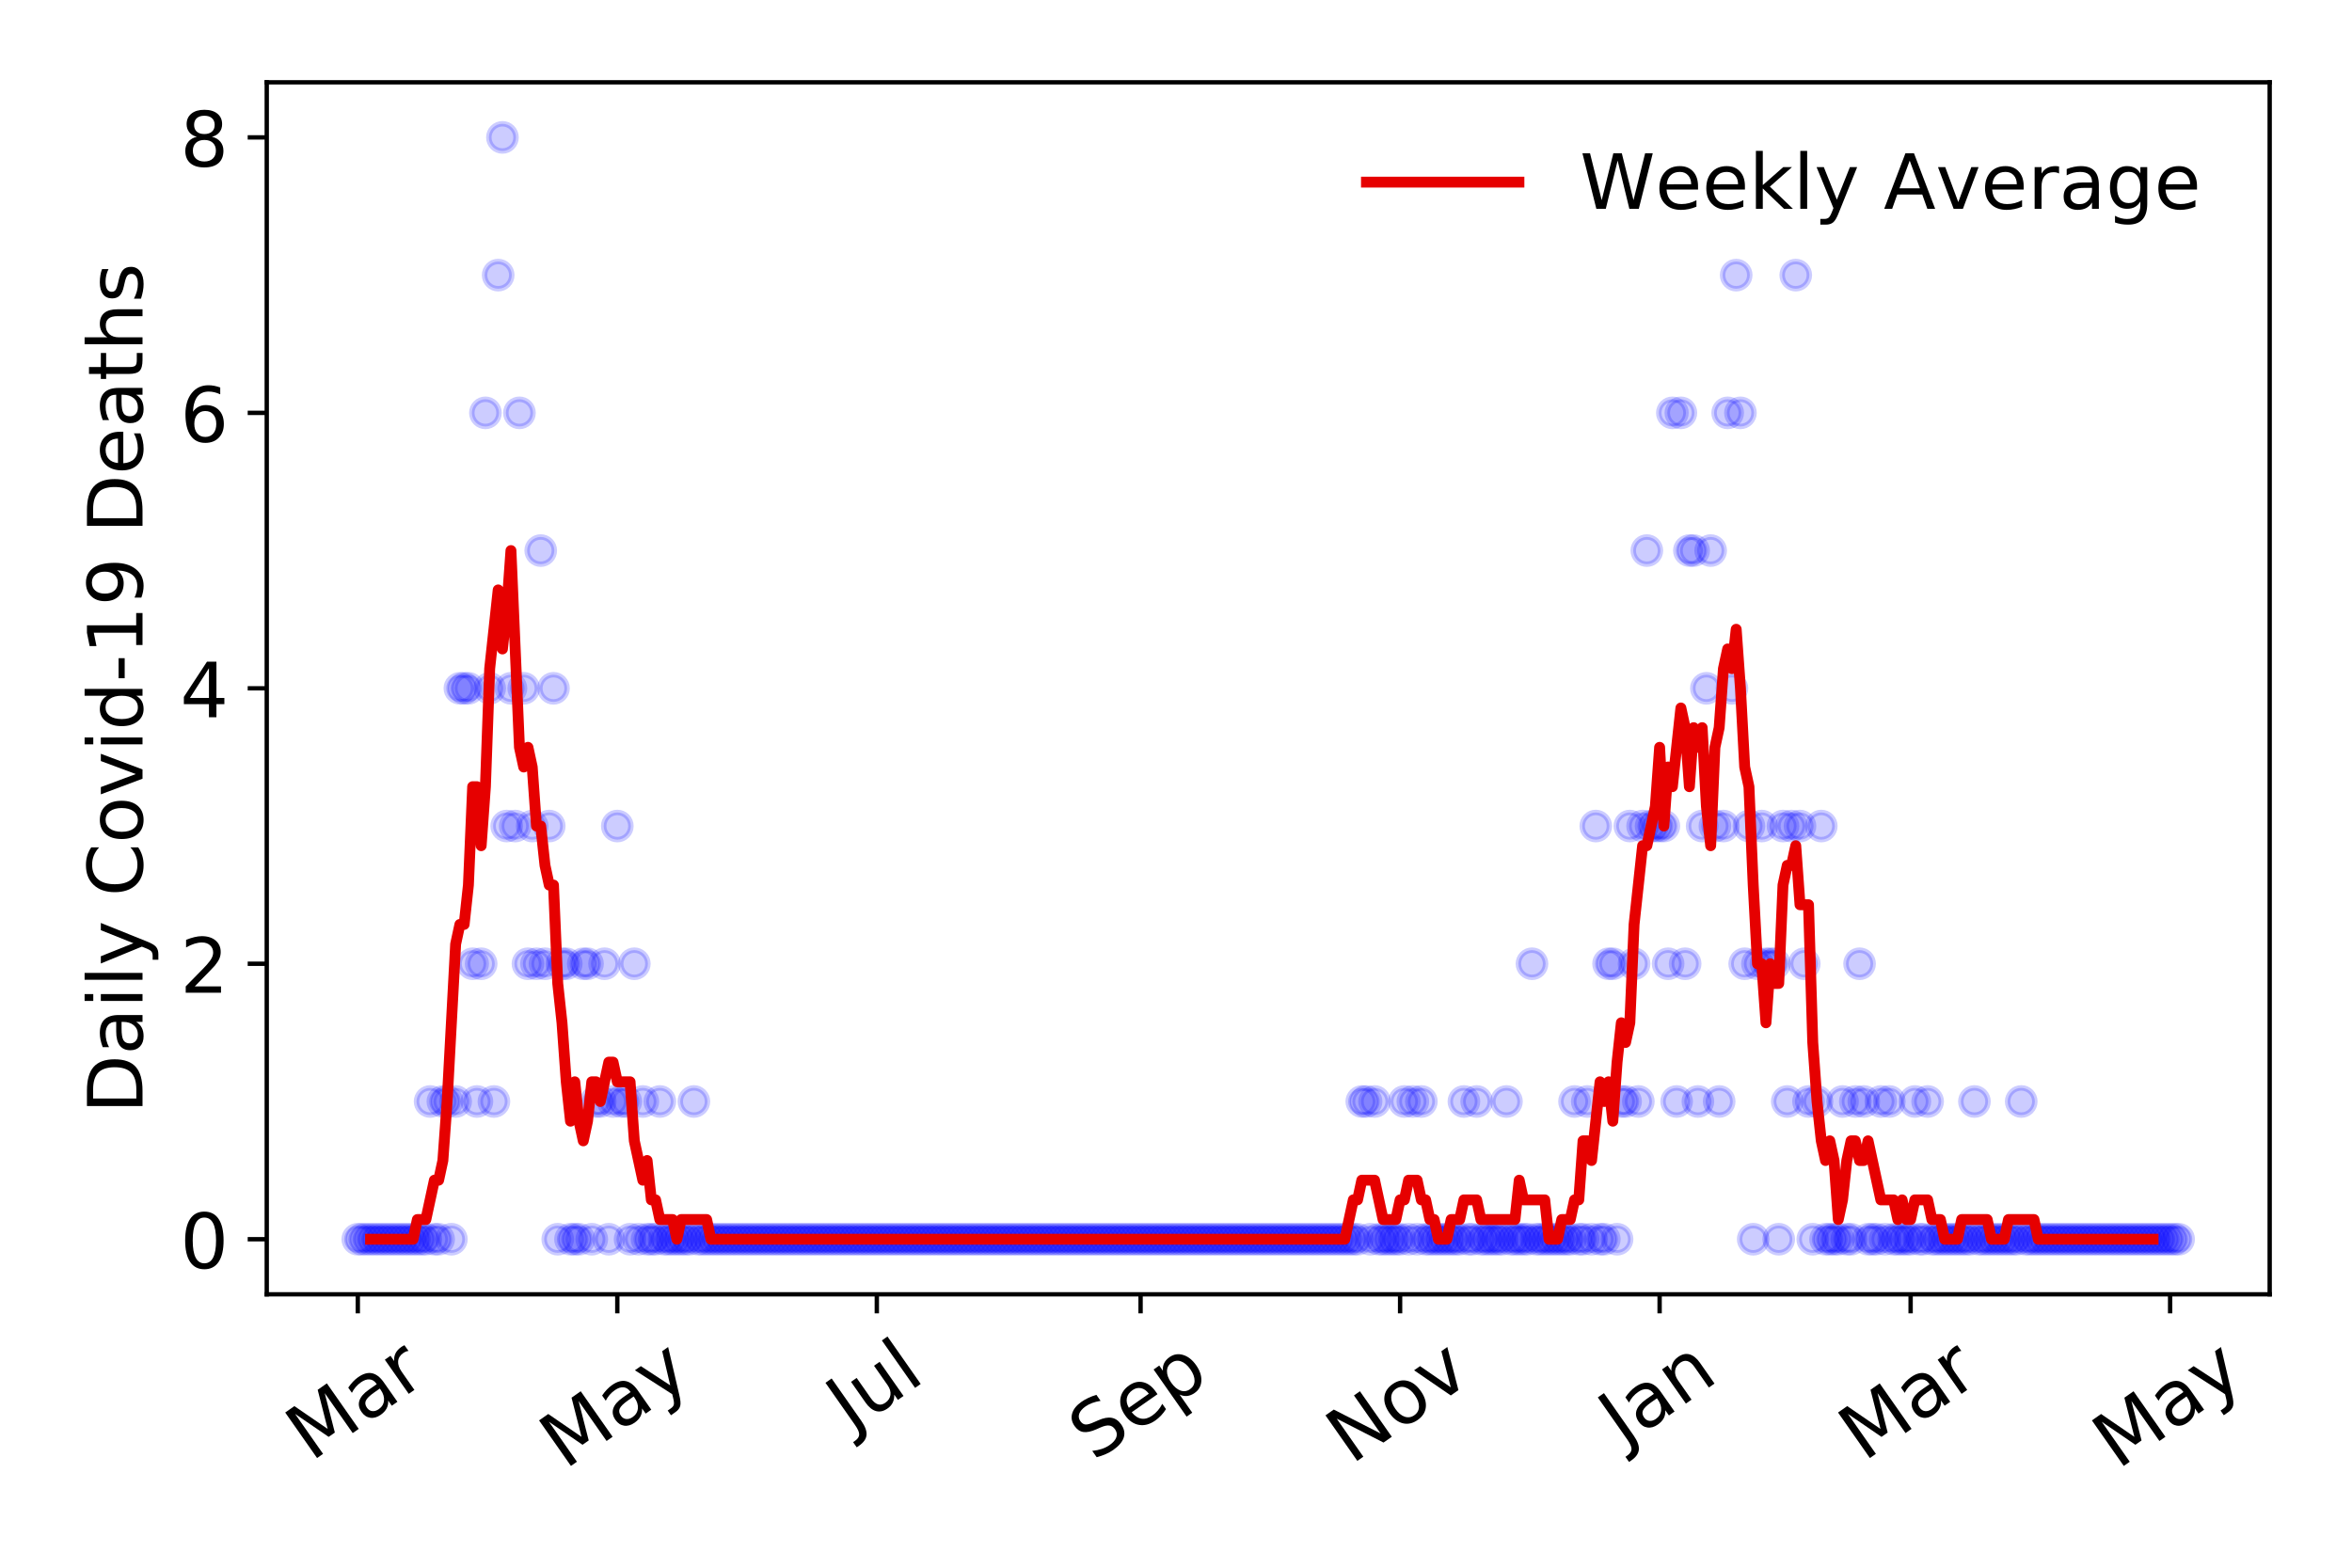 <?xml version="1.0" encoding="utf-8" standalone="no"?>
<!DOCTYPE svg PUBLIC "-//W3C//DTD SVG 1.1//EN"
  "http://www.w3.org/Graphics/SVG/1.1/DTD/svg11.dtd">
<!-- Created with matplotlib (https://matplotlib.org/) -->
<svg height="288pt" version="1.1" viewBox="0 0 432 288" width="432pt" xmlns="http://www.w3.org/2000/svg" xmlns:xlink="http://www.w3.org/1999/xlink">
 <defs>
  <style type="text/css">
*{stroke-linecap:butt;stroke-linejoin:round;}
  </style>
 </defs>
 <g id="figure_1">
  <g id="patch_1">
   <path d="M 0 288 
L 432 288 
L 432 0 
L 0 0 
z
" style="fill:#ffffff;"/>
  </g>
  <g id="axes_1">
   <g id="patch_2">
    <path d="M 48.995 237.778 
L 416.88 237.778 
L 416.88 15.12 
L 48.995 15.12 
z
" style="fill:#ffffff;"/>
   </g>
   <g id="matplotlib.axis_1">
    <g id="xtick_1">
     <g id="line2d_1">
      <defs>
       <path d="M 0 0 
L 0 3.5 
" id="m1bcd16fd91" style="stroke:#000000;stroke-width:0.8;"/>
      </defs>
      <g>
       <use style="stroke:#000000;stroke-width:0.8;" x="65.717" xlink:href="#m1bcd16fd91" y="237.778"/>
      </g>
     </g>
     <g id="text_1">
      <!-- Mar -->
      <defs>
       <path d="M 9.812 72.906 
L 24.516 72.906 
L 43.109 23.297 
L 61.812 72.906 
L 76.516 72.906 
L 76.516 0 
L 66.891 0 
L 66.891 64.016 
L 48.094 14.016 
L 38.188 14.016 
L 19.391 64.016 
L 19.391 0 
L 9.812 0 
z
" id="DejaVuSans-77"/>
       <path d="M 34.281 27.484 
Q 23.391 27.484 19.188 25 
Q 14.984 22.516 14.984 16.5 
Q 14.984 11.719 18.141 8.906 
Q 21.297 6.109 26.703 6.109 
Q 34.188 6.109 38.703 11.406 
Q 43.219 16.703 43.219 25.484 
L 43.219 27.484 
z
M 52.203 31.203 
L 52.203 0 
L 43.219 0 
L 43.219 8.297 
Q 40.141 3.328 35.547 0.953 
Q 30.953 -1.422 24.312 -1.422 
Q 15.922 -1.422 10.953 3.297 
Q 6 8.016 6 15.922 
Q 6 25.141 12.172 29.828 
Q 18.359 34.516 30.609 34.516 
L 43.219 34.516 
L 43.219 35.406 
Q 43.219 41.609 39.141 45 
Q 35.062 48.391 27.688 48.391 
Q 23 48.391 18.547 47.266 
Q 14.109 46.141 10.016 43.891 
L 10.016 52.203 
Q 14.938 54.109 19.578 55.047 
Q 24.219 56 28.609 56 
Q 40.484 56 46.344 49.844 
Q 52.203 43.703 52.203 31.203 
z
" id="DejaVuSans-97"/>
       <path d="M 41.109 46.297 
Q 39.594 47.172 37.812 47.578 
Q 36.031 48 33.891 48 
Q 26.266 48 22.188 43.047 
Q 18.109 38.094 18.109 28.812 
L 18.109 0 
L 9.078 0 
L 9.078 54.688 
L 18.109 54.688 
L 18.109 46.188 
Q 20.953 51.172 25.484 53.578 
Q 30.031 56 36.531 56 
Q 37.453 56 38.578 55.875 
Q 39.703 55.766 41.062 55.516 
z
" id="DejaVuSans-114"/>
      </defs>
      <g transform="translate(57.114 268.643)rotate(-35)scale(0.14 -0.14)">
       <use xlink:href="#DejaVuSans-77"/>
       <use x="86.279" xlink:href="#DejaVuSans-97"/>
       <use x="147.559" xlink:href="#DejaVuSans-114"/>
      </g>
     </g>
    </g>
    <g id="xtick_2">
     <g id="line2d_2">
      <g>
       <use style="stroke:#000000;stroke-width:0.8;" x="113.383" xlink:href="#m1bcd16fd91" y="237.778"/>
      </g>
     </g>
     <g id="text_2">
      <!-- May -->
      <defs>
       <path d="M 32.172 -5.078 
Q 28.375 -14.844 24.75 -17.812 
Q 21.141 -20.797 15.094 -20.797 
L 7.906 -20.797 
L 7.906 -13.281 
L 13.188 -13.281 
Q 16.891 -13.281 18.938 -11.516 
Q 21 -9.766 23.484 -3.219 
L 25.094 0.875 
L 2.984 54.688 
L 12.5 54.688 
L 29.594 11.922 
L 46.688 54.688 
L 56.203 54.688 
z
" id="DejaVuSans-121"/>
      </defs>
      <g transform="translate(103.743 270.094)rotate(-35)scale(0.14 -0.14)">
       <use xlink:href="#DejaVuSans-77"/>
       <use x="86.279" xlink:href="#DejaVuSans-97"/>
       <use x="147.559" xlink:href="#DejaVuSans-121"/>
      </g>
     </g>
    </g>
    <g id="xtick_3">
     <g id="line2d_3">
      <g>
       <use style="stroke:#000000;stroke-width:0.8;" x="161.048" xlink:href="#m1bcd16fd91" y="237.778"/>
      </g>
     </g>
     <g id="text_3">
      <!-- Jul -->
      <defs>
       <path d="M 9.812 72.906 
L 19.672 72.906 
L 19.672 5.078 
Q 19.672 -8.109 14.672 -14.062 
Q 9.672 -20.016 -1.422 -20.016 
L -5.172 -20.016 
L -5.172 -11.719 
L -2.094 -11.719 
Q 4.438 -11.719 7.125 -8.047 
Q 9.812 -4.391 9.812 5.078 
z
" id="DejaVuSans-74"/>
       <path d="M 8.5 21.578 
L 8.5 54.688 
L 17.484 54.688 
L 17.484 21.922 
Q 17.484 14.156 20.5 10.266 
Q 23.531 6.391 29.594 6.391 
Q 36.859 6.391 41.078 11.031 
Q 45.312 15.672 45.312 23.688 
L 45.312 54.688 
L 54.297 54.688 
L 54.297 0 
L 45.312 0 
L 45.312 8.406 
Q 42.047 3.422 37.719 1 
Q 33.406 -1.422 27.688 -1.422 
Q 18.266 -1.422 13.375 4.438 
Q 8.5 10.297 8.5 21.578 
z
M 31.109 56 
z
" id="DejaVuSans-117"/>
       <path d="M 9.422 75.984 
L 18.406 75.984 
L 18.406 0 
L 9.422 0 
z
" id="DejaVuSans-108"/>
      </defs>
      <g transform="translate(156.346 263.181)rotate(-35)scale(0.14 -0.14)">
       <use xlink:href="#DejaVuSans-74"/>
       <use x="29.492" xlink:href="#DejaVuSans-117"/>
       <use x="92.871" xlink:href="#DejaVuSans-108"/>
      </g>
     </g>
    </g>
    <g id="xtick_4">
     <g id="line2d_4">
      <g>
       <use style="stroke:#000000;stroke-width:0.8;" x="209.495" xlink:href="#m1bcd16fd91" y="237.778"/>
      </g>
     </g>
     <g id="text_4">
      <!-- Sep -->
      <defs>
       <path d="M 53.516 70.516 
L 53.516 60.891 
Q 47.906 63.578 42.922 64.891 
Q 37.938 66.219 33.297 66.219 
Q 25.25 66.219 20.875 63.094 
Q 16.5 59.969 16.5 54.203 
Q 16.5 49.359 19.406 46.891 
Q 22.312 44.438 30.422 42.922 
L 36.375 41.703 
Q 47.406 39.594 52.656 34.297 
Q 57.906 29 57.906 20.125 
Q 57.906 9.516 50.797 4.047 
Q 43.703 -1.422 29.984 -1.422 
Q 24.812 -1.422 18.969 -0.25 
Q 13.141 0.922 6.891 3.219 
L 6.891 13.375 
Q 12.891 10.016 18.656 8.297 
Q 24.422 6.594 29.984 6.594 
Q 38.422 6.594 43.016 9.906 
Q 47.609 13.234 47.609 19.391 
Q 47.609 24.75 44.312 27.781 
Q 41.016 30.812 33.5 32.328 
L 27.484 33.5 
Q 16.453 35.688 11.516 40.375 
Q 6.594 45.062 6.594 53.422 
Q 6.594 63.094 13.406 68.656 
Q 20.219 74.219 32.172 74.219 
Q 37.312 74.219 42.625 73.281 
Q 47.953 72.359 53.516 70.516 
z
" id="DejaVuSans-83"/>
       <path d="M 56.203 29.594 
L 56.203 25.203 
L 14.891 25.203 
Q 15.484 15.922 20.484 11.062 
Q 25.484 6.203 34.422 6.203 
Q 39.594 6.203 44.453 7.469 
Q 49.312 8.734 54.109 11.281 
L 54.109 2.781 
Q 49.266 0.734 44.188 -0.344 
Q 39.109 -1.422 33.891 -1.422 
Q 20.797 -1.422 13.156 6.188 
Q 5.516 13.812 5.516 26.812 
Q 5.516 40.234 12.766 48.109 
Q 20.016 56 32.328 56 
Q 43.359 56 49.781 48.891 
Q 56.203 41.797 56.203 29.594 
z
M 47.219 32.234 
Q 47.125 39.594 43.094 43.984 
Q 39.062 48.391 32.422 48.391 
Q 24.906 48.391 20.391 44.141 
Q 15.875 39.891 15.188 32.172 
z
" id="DejaVuSans-101"/>
       <path d="M 18.109 8.203 
L 18.109 -20.797 
L 9.078 -20.797 
L 9.078 54.688 
L 18.109 54.688 
L 18.109 46.391 
Q 20.953 51.266 25.266 53.625 
Q 29.594 56 35.594 56 
Q 45.562 56 51.781 48.094 
Q 58.016 40.188 58.016 27.297 
Q 58.016 14.406 51.781 6.484 
Q 45.562 -1.422 35.594 -1.422 
Q 29.594 -1.422 25.266 0.953 
Q 20.953 3.328 18.109 8.203 
z
M 48.688 27.297 
Q 48.688 37.203 44.609 42.844 
Q 40.531 48.484 33.406 48.484 
Q 26.266 48.484 22.188 42.844 
Q 18.109 37.203 18.109 27.297 
Q 18.109 17.391 22.188 11.75 
Q 26.266 6.109 33.406 6.109 
Q 40.531 6.109 44.609 11.75 
Q 48.688 17.391 48.688 27.297 
z
" id="DejaVuSans-112"/>
      </defs>
      <g transform="translate(200.902 268.629)rotate(-35)scale(0.14 -0.14)">
       <use xlink:href="#DejaVuSans-83"/>
       <use x="63.477" xlink:href="#DejaVuSans-101"/>
       <use x="125" xlink:href="#DejaVuSans-112"/>
      </g>
     </g>
    </g>
    <g id="xtick_5">
     <g id="line2d_5">
      <g>
       <use style="stroke:#000000;stroke-width:0.8;" x="257.161" xlink:href="#m1bcd16fd91" y="237.778"/>
      </g>
     </g>
     <g id="text_5">
      <!-- Nov -->
      <defs>
       <path d="M 9.812 72.906 
L 23.094 72.906 
L 55.422 11.922 
L 55.422 72.906 
L 64.984 72.906 
L 64.984 0 
L 51.703 0 
L 19.391 60.984 
L 19.391 0 
L 9.812 0 
z
" id="DejaVuSans-78"/>
       <path d="M 30.609 48.391 
Q 23.391 48.391 19.188 42.75 
Q 14.984 37.109 14.984 27.297 
Q 14.984 17.484 19.156 11.844 
Q 23.344 6.203 30.609 6.203 
Q 37.797 6.203 41.984 11.859 
Q 46.188 17.531 46.188 27.297 
Q 46.188 37.016 41.984 42.703 
Q 37.797 48.391 30.609 48.391 
z
M 30.609 56 
Q 42.328 56 49.016 48.375 
Q 55.719 40.766 55.719 27.297 
Q 55.719 13.875 49.016 6.219 
Q 42.328 -1.422 30.609 -1.422 
Q 18.844 -1.422 12.172 6.219 
Q 5.516 13.875 5.516 27.297 
Q 5.516 40.766 12.172 48.375 
Q 18.844 56 30.609 56 
z
" id="DejaVuSans-111"/>
       <path d="M 2.984 54.688 
L 12.5 54.688 
L 29.594 8.797 
L 46.688 54.688 
L 56.203 54.688 
L 35.688 0 
L 23.484 0 
z
" id="DejaVuSans-118"/>
      </defs>
      <g transform="translate(248.185 269.166)rotate(-35)scale(0.14 -0.14)">
       <use xlink:href="#DejaVuSans-78"/>
       <use x="74.805" xlink:href="#DejaVuSans-111"/>
       <use x="135.986" xlink:href="#DejaVuSans-118"/>
      </g>
     </g>
    </g>
    <g id="xtick_6">
     <g id="line2d_6">
      <g>
       <use style="stroke:#000000;stroke-width:0.8;" x="304.827" xlink:href="#m1bcd16fd91" y="237.778"/>
      </g>
     </g>
     <g id="text_6">
      <!-- Jan -->
      <defs>
       <path d="M 54.891 33.016 
L 54.891 0 
L 45.906 0 
L 45.906 32.719 
Q 45.906 40.484 42.875 44.328 
Q 39.844 48.188 33.797 48.188 
Q 26.516 48.188 22.312 43.547 
Q 18.109 38.922 18.109 30.906 
L 18.109 0 
L 9.078 0 
L 9.078 54.688 
L 18.109 54.688 
L 18.109 46.188 
Q 21.344 51.125 25.703 53.562 
Q 30.078 56 35.797 56 
Q 45.219 56 50.047 50.172 
Q 54.891 44.344 54.891 33.016 
z
" id="DejaVuSans-110"/>
      </defs>
      <g transform="translate(298.203 265.871)rotate(-35)scale(0.14 -0.14)">
       <use xlink:href="#DejaVuSans-74"/>
       <use x="29.492" xlink:href="#DejaVuSans-97"/>
       <use x="90.771" xlink:href="#DejaVuSans-110"/>
      </g>
     </g>
    </g>
    <g id="xtick_7">
     <g id="line2d_7">
      <g>
       <use style="stroke:#000000;stroke-width:0.8;" x="350.93" xlink:href="#m1bcd16fd91" y="237.778"/>
      </g>
     </g>
     <g id="text_7">
      <!-- Mar -->
      <g transform="translate(342.327 268.643)rotate(-35)scale(0.14 -0.14)">
       <use xlink:href="#DejaVuSans-77"/>
       <use x="86.279" xlink:href="#DejaVuSans-97"/>
       <use x="147.559" xlink:href="#DejaVuSans-114"/>
      </g>
     </g>
    </g>
    <g id="xtick_8">
     <g id="line2d_8">
      <g>
       <use style="stroke:#000000;stroke-width:0.8;" x="398.595" xlink:href="#m1bcd16fd91" y="237.778"/>
      </g>
     </g>
     <g id="text_8">
      <!-- May -->
      <g transform="translate(388.956 270.094)rotate(-35)scale(0.14 -0.14)">
       <use xlink:href="#DejaVuSans-77"/>
       <use x="86.279" xlink:href="#DejaVuSans-97"/>
       <use x="147.559" xlink:href="#DejaVuSans-121"/>
      </g>
     </g>
    </g>
   </g>
   <g id="matplotlib.axis_2">
    <g id="ytick_1">
     <g id="line2d_9">
      <defs>
       <path d="M 0 0 
L -3.5 0 
" id="m8992e0da8c" style="stroke:#000000;stroke-width:0.8;"/>
      </defs>
      <g>
       <use style="stroke:#000000;stroke-width:0.8;" x="48.995" xlink:href="#m8992e0da8c" y="227.657"/>
      </g>
     </g>
     <g id="text_9">
      <!-- 0 -->
      <defs>
       <path d="M 31.781 66.406 
Q 24.172 66.406 20.328 58.906 
Q 16.5 51.422 16.5 36.375 
Q 16.5 21.391 20.328 13.891 
Q 24.172 6.391 31.781 6.391 
Q 39.453 6.391 43.281 13.891 
Q 47.125 21.391 47.125 36.375 
Q 47.125 51.422 43.281 58.906 
Q 39.453 66.406 31.781 66.406 
z
M 31.781 74.219 
Q 44.047 74.219 50.516 64.516 
Q 56.984 54.828 56.984 36.375 
Q 56.984 17.969 50.516 8.266 
Q 44.047 -1.422 31.781 -1.422 
Q 19.531 -1.422 13.062 8.266 
Q 6.594 17.969 6.594 36.375 
Q 6.594 54.828 13.062 64.516 
Q 19.531 74.219 31.781 74.219 
z
" id="DejaVuSans-48"/>
      </defs>
      <g transform="translate(33.087 232.976)scale(0.14 -0.14)">
       <use xlink:href="#DejaVuSans-48"/>
      </g>
     </g>
    </g>
    <g id="ytick_2">
     <g id="line2d_10">
      <g>
       <use style="stroke:#000000;stroke-width:0.8;" x="48.995" xlink:href="#m8992e0da8c" y="177.053"/>
      </g>
     </g>
     <g id="text_10">
      <!-- 2 -->
      <defs>
       <path d="M 19.188 8.297 
L 53.609 8.297 
L 53.609 0 
L 7.328 0 
L 7.328 8.297 
Q 12.938 14.109 22.625 23.891 
Q 32.328 33.688 34.812 36.531 
Q 39.547 41.844 41.422 45.531 
Q 43.312 49.219 43.312 52.781 
Q 43.312 58.594 39.234 62.25 
Q 35.156 65.922 28.609 65.922 
Q 23.969 65.922 18.812 64.312 
Q 13.672 62.703 7.812 59.422 
L 7.812 69.391 
Q 13.766 71.781 18.938 73 
Q 24.125 74.219 28.422 74.219 
Q 39.75 74.219 46.484 68.547 
Q 53.219 62.891 53.219 53.422 
Q 53.219 48.922 51.531 44.891 
Q 49.859 40.875 45.406 35.406 
Q 44.188 33.984 37.641 27.219 
Q 31.109 20.453 19.188 8.297 
z
" id="DejaVuSans-50"/>
      </defs>
      <g transform="translate(33.087 182.372)scale(0.14 -0.14)">
       <use xlink:href="#DejaVuSans-50"/>
      </g>
     </g>
    </g>
    <g id="ytick_3">
     <g id="line2d_11">
      <g>
       <use style="stroke:#000000;stroke-width:0.8;" x="48.995" xlink:href="#m8992e0da8c" y="126.449"/>
      </g>
     </g>
     <g id="text_11">
      <!-- 4 -->
      <defs>
       <path d="M 37.797 64.312 
L 12.891 25.391 
L 37.797 25.391 
z
M 35.203 72.906 
L 47.609 72.906 
L 47.609 25.391 
L 58.016 25.391 
L 58.016 17.188 
L 47.609 17.188 
L 47.609 0 
L 37.797 0 
L 37.797 17.188 
L 4.891 17.188 
L 4.891 26.703 
z
" id="DejaVuSans-52"/>
      </defs>
      <g transform="translate(33.087 131.768)scale(0.14 -0.14)">
       <use xlink:href="#DejaVuSans-52"/>
      </g>
     </g>
    </g>
    <g id="ytick_4">
     <g id="line2d_12">
      <g>
       <use style="stroke:#000000;stroke-width:0.8;" x="48.995" xlink:href="#m8992e0da8c" y="75.845"/>
      </g>
     </g>
     <g id="text_12">
      <!-- 6 -->
      <defs>
       <path d="M 33.016 40.375 
Q 26.375 40.375 22.484 35.828 
Q 18.609 31.297 18.609 23.391 
Q 18.609 15.531 22.484 10.953 
Q 26.375 6.391 33.016 6.391 
Q 39.656 6.391 43.531 10.953 
Q 47.406 15.531 47.406 23.391 
Q 47.406 31.297 43.531 35.828 
Q 39.656 40.375 33.016 40.375 
z
M 52.594 71.297 
L 52.594 62.312 
Q 48.875 64.062 45.094 64.984 
Q 41.312 65.922 37.594 65.922 
Q 27.828 65.922 22.672 59.328 
Q 17.531 52.734 16.797 39.406 
Q 19.672 43.656 24.016 45.922 
Q 28.375 48.188 33.594 48.188 
Q 44.578 48.188 50.953 41.516 
Q 57.328 34.859 57.328 23.391 
Q 57.328 12.156 50.688 5.359 
Q 44.047 -1.422 33.016 -1.422 
Q 20.359 -1.422 13.672 8.266 
Q 6.984 17.969 6.984 36.375 
Q 6.984 53.656 15.188 63.938 
Q 23.391 74.219 37.203 74.219 
Q 40.922 74.219 44.703 73.484 
Q 48.484 72.75 52.594 71.297 
z
" id="DejaVuSans-54"/>
      </defs>
      <g transform="translate(33.087 81.164)scale(0.14 -0.14)">
       <use xlink:href="#DejaVuSans-54"/>
      </g>
     </g>
    </g>
    <g id="ytick_5">
     <g id="line2d_13">
      <g>
       <use style="stroke:#000000;stroke-width:0.8;" x="48.995" xlink:href="#m8992e0da8c" y="25.241"/>
      </g>
     </g>
     <g id="text_13">
      <!-- 8 -->
      <defs>
       <path d="M 31.781 34.625 
Q 24.75 34.625 20.719 30.859 
Q 16.703 27.094 16.703 20.516 
Q 16.703 13.922 20.719 10.156 
Q 24.75 6.391 31.781 6.391 
Q 38.812 6.391 42.859 10.172 
Q 46.922 13.969 46.922 20.516 
Q 46.922 27.094 42.891 30.859 
Q 38.875 34.625 31.781 34.625 
z
M 21.922 38.812 
Q 15.578 40.375 12.031 44.719 
Q 8.5 49.078 8.5 55.328 
Q 8.5 64.062 14.719 69.141 
Q 20.953 74.219 31.781 74.219 
Q 42.672 74.219 48.875 69.141 
Q 55.078 64.062 55.078 55.328 
Q 55.078 49.078 51.531 44.719 
Q 48 40.375 41.703 38.812 
Q 48.828 37.156 52.797 32.312 
Q 56.781 27.484 56.781 20.516 
Q 56.781 9.906 50.312 4.234 
Q 43.844 -1.422 31.781 -1.422 
Q 19.734 -1.422 13.25 4.234 
Q 6.781 9.906 6.781 20.516 
Q 6.781 27.484 10.781 32.312 
Q 14.797 37.156 21.922 38.812 
z
M 18.312 54.391 
Q 18.312 48.734 21.844 45.562 
Q 25.391 42.391 31.781 42.391 
Q 38.141 42.391 41.719 45.562 
Q 45.312 48.734 45.312 54.391 
Q 45.312 60.062 41.719 63.234 
Q 38.141 66.406 31.781 66.406 
Q 25.391 66.406 21.844 63.234 
Q 18.312 60.062 18.312 54.391 
z
" id="DejaVuSans-56"/>
      </defs>
      <g transform="translate(33.087 30.56)scale(0.14 -0.14)">
       <use xlink:href="#DejaVuSans-56"/>
      </g>
     </g>
    </g>
    <g id="text_14">
     <!-- Daily Covid-19 Deaths -->
     <defs>
      <path d="M 19.672 64.797 
L 19.672 8.109 
L 31.594 8.109 
Q 46.688 8.109 53.688 14.938 
Q 60.688 21.781 60.688 36.531 
Q 60.688 51.172 53.688 57.984 
Q 46.688 64.797 31.594 64.797 
z
M 9.812 72.906 
L 30.078 72.906 
Q 51.266 72.906 61.172 64.094 
Q 71.094 55.281 71.094 36.531 
Q 71.094 17.672 61.125 8.828 
Q 51.172 0 30.078 0 
L 9.812 0 
z
" id="DejaVuSans-68"/>
      <path d="M 9.422 54.688 
L 18.406 54.688 
L 18.406 0 
L 9.422 0 
z
M 9.422 75.984 
L 18.406 75.984 
L 18.406 64.594 
L 9.422 64.594 
z
" id="DejaVuSans-105"/>
      <path id="DejaVuSans-32"/>
      <path d="M 64.406 67.281 
L 64.406 56.891 
Q 59.422 61.531 53.781 63.812 
Q 48.141 66.109 41.797 66.109 
Q 29.297 66.109 22.656 58.469 
Q 16.016 50.828 16.016 36.375 
Q 16.016 21.969 22.656 14.328 
Q 29.297 6.688 41.797 6.688 
Q 48.141 6.688 53.781 8.984 
Q 59.422 11.281 64.406 15.922 
L 64.406 5.609 
Q 59.234 2.094 53.438 0.328 
Q 47.656 -1.422 41.219 -1.422 
Q 24.656 -1.422 15.125 8.703 
Q 5.609 18.844 5.609 36.375 
Q 5.609 53.953 15.125 64.078 
Q 24.656 74.219 41.219 74.219 
Q 47.75 74.219 53.531 72.484 
Q 59.328 70.75 64.406 67.281 
z
" id="DejaVuSans-67"/>
      <path d="M 45.406 46.391 
L 45.406 75.984 
L 54.391 75.984 
L 54.391 0 
L 45.406 0 
L 45.406 8.203 
Q 42.578 3.328 38.25 0.953 
Q 33.938 -1.422 27.875 -1.422 
Q 17.969 -1.422 11.734 6.484 
Q 5.516 14.406 5.516 27.297 
Q 5.516 40.188 11.734 48.094 
Q 17.969 56 27.875 56 
Q 33.938 56 38.25 53.625 
Q 42.578 51.266 45.406 46.391 
z
M 14.797 27.297 
Q 14.797 17.391 18.875 11.75 
Q 22.953 6.109 30.078 6.109 
Q 37.203 6.109 41.297 11.75 
Q 45.406 17.391 45.406 27.297 
Q 45.406 37.203 41.297 42.844 
Q 37.203 48.484 30.078 48.484 
Q 22.953 48.484 18.875 42.844 
Q 14.797 37.203 14.797 27.297 
z
" id="DejaVuSans-100"/>
      <path d="M 4.891 31.391 
L 31.203 31.391 
L 31.203 23.391 
L 4.891 23.391 
z
" id="DejaVuSans-45"/>
      <path d="M 12.406 8.297 
L 28.516 8.297 
L 28.516 63.922 
L 10.984 60.406 
L 10.984 69.391 
L 28.422 72.906 
L 38.281 72.906 
L 38.281 8.297 
L 54.391 8.297 
L 54.391 0 
L 12.406 0 
z
" id="DejaVuSans-49"/>
      <path d="M 10.984 1.516 
L 10.984 10.5 
Q 14.703 8.734 18.5 7.812 
Q 22.312 6.891 25.984 6.891 
Q 35.75 6.891 40.891 13.453 
Q 46.047 20.016 46.781 33.406 
Q 43.953 29.203 39.594 26.953 
Q 35.25 24.703 29.984 24.703 
Q 19.047 24.703 12.672 31.312 
Q 6.297 37.938 6.297 49.422 
Q 6.297 60.641 12.938 67.422 
Q 19.578 74.219 30.609 74.219 
Q 43.266 74.219 49.922 64.516 
Q 56.594 54.828 56.594 36.375 
Q 56.594 19.141 48.406 8.859 
Q 40.234 -1.422 26.422 -1.422 
Q 22.703 -1.422 18.891 -0.688 
Q 15.094 0.047 10.984 1.516 
z
M 30.609 32.422 
Q 37.25 32.422 41.125 36.953 
Q 45.016 41.5 45.016 49.422 
Q 45.016 57.281 41.125 61.844 
Q 37.25 66.406 30.609 66.406 
Q 23.969 66.406 20.094 61.844 
Q 16.219 57.281 16.219 49.422 
Q 16.219 41.5 20.094 36.953 
Q 23.969 32.422 30.609 32.422 
z
" id="DejaVuSans-57"/>
      <path d="M 18.312 70.219 
L 18.312 54.688 
L 36.812 54.688 
L 36.812 47.703 
L 18.312 47.703 
L 18.312 18.016 
Q 18.312 11.328 20.141 9.422 
Q 21.969 7.516 27.594 7.516 
L 36.812 7.516 
L 36.812 0 
L 27.594 0 
Q 17.188 0 13.234 3.875 
Q 9.281 7.766 9.281 18.016 
L 9.281 47.703 
L 2.688 47.703 
L 2.688 54.688 
L 9.281 54.688 
L 9.281 70.219 
z
" id="DejaVuSans-116"/>
      <path d="M 54.891 33.016 
L 54.891 0 
L 45.906 0 
L 45.906 32.719 
Q 45.906 40.484 42.875 44.328 
Q 39.844 48.188 33.797 48.188 
Q 26.516 48.188 22.312 43.547 
Q 18.109 38.922 18.109 30.906 
L 18.109 0 
L 9.078 0 
L 9.078 75.984 
L 18.109 75.984 
L 18.109 46.188 
Q 21.344 51.125 25.703 53.562 
Q 30.078 56 35.797 56 
Q 45.219 56 50.047 50.172 
Q 54.891 44.344 54.891 33.016 
z
" id="DejaVuSans-104"/>
      <path d="M 44.281 53.078 
L 44.281 44.578 
Q 40.484 46.531 36.375 47.5 
Q 32.281 48.484 27.875 48.484 
Q 21.188 48.484 17.844 46.438 
Q 14.5 44.391 14.5 40.281 
Q 14.5 37.156 16.891 35.375 
Q 19.281 33.594 26.516 31.984 
L 29.594 31.297 
Q 39.156 29.25 43.188 25.516 
Q 47.219 21.781 47.219 15.094 
Q 47.219 7.469 41.188 3.016 
Q 35.156 -1.422 24.609 -1.422 
Q 20.219 -1.422 15.453 -0.562 
Q 10.688 0.297 5.422 2 
L 5.422 11.281 
Q 10.406 8.688 15.234 7.391 
Q 20.062 6.109 24.812 6.109 
Q 31.156 6.109 34.562 8.281 
Q 37.984 10.453 37.984 14.406 
Q 37.984 18.062 35.516 20.016 
Q 33.062 21.969 24.703 23.781 
L 21.578 24.516 
Q 13.234 26.266 9.516 29.906 
Q 5.812 33.547 5.812 39.891 
Q 5.812 47.609 11.281 51.797 
Q 16.75 56 26.812 56 
Q 31.781 56 36.172 55.266 
Q 40.578 54.547 44.281 53.078 
z
" id="DejaVuSans-115"/>
     </defs>
     <g transform="translate(26.176 204.56)rotate(-90)scale(0.14 -0.14)">
      <use xlink:href="#DejaVuSans-68"/>
      <use x="77.002" xlink:href="#DejaVuSans-97"/>
      <use x="138.281" xlink:href="#DejaVuSans-105"/>
      <use x="166.064" xlink:href="#DejaVuSans-108"/>
      <use x="193.848" xlink:href="#DejaVuSans-121"/>
      <use x="253.027" xlink:href="#DejaVuSans-32"/>
      <use x="284.814" xlink:href="#DejaVuSans-67"/>
      <use x="354.639" xlink:href="#DejaVuSans-111"/>
      <use x="415.82" xlink:href="#DejaVuSans-118"/>
      <use x="475" xlink:href="#DejaVuSans-105"/>
      <use x="502.783" xlink:href="#DejaVuSans-100"/>
      <use x="566.26" xlink:href="#DejaVuSans-45"/>
      <use x="602.344" xlink:href="#DejaVuSans-49"/>
      <use x="665.967" xlink:href="#DejaVuSans-57"/>
      <use x="729.59" xlink:href="#DejaVuSans-32"/>
      <use x="761.377" xlink:href="#DejaVuSans-68"/>
      <use x="838.379" xlink:href="#DejaVuSans-101"/>
      <use x="899.902" xlink:href="#DejaVuSans-97"/>
      <use x="961.182" xlink:href="#DejaVuSans-116"/>
      <use x="1000.391" xlink:href="#DejaVuSans-104"/>
      <use x="1063.77" xlink:href="#DejaVuSans-115"/>
     </g>
    </g>
   </g>
   <g id="line2d_14">
    <defs>
     <path d="M 0 2.5 
C 0.663 2.5 1.299 2.237 1.768 1.768 
C 2.237 1.299 2.5 0.663 2.5 0 
C 2.5 -0.663 2.237 -1.299 1.768 -1.768 
C 1.299 -2.237 0.663 -2.5 0 -2.5 
C -0.663 -2.5 -1.299 -2.237 -1.768 -1.768 
C -2.237 -1.299 -2.5 -0.663 -2.5 0 
C -2.5 0.663 -2.237 1.299 -1.768 1.768 
C -1.299 2.237 -0.663 2.5 0 2.5 
z
" id="m87ebc9f991" style="stroke:#0000ff;stroke-opacity:0.2;"/>
    </defs>
    <g clip-path="url(#pe4747a9e0b)">
     <use style="fill:#0000ff;fill-opacity:0.2;stroke:#0000ff;stroke-opacity:0.2;" x="65.717" xlink:href="#m87ebc9f991" y="227.657"/>
     <use style="fill:#0000ff;fill-opacity:0.2;stroke:#0000ff;stroke-opacity:0.2;" x="66.498" xlink:href="#m87ebc9f991" y="227.657"/>
     <use style="fill:#0000ff;fill-opacity:0.2;stroke:#0000ff;stroke-opacity:0.2;" x="67.28" xlink:href="#m87ebc9f991" y="227.657"/>
     <use style="fill:#0000ff;fill-opacity:0.2;stroke:#0000ff;stroke-opacity:0.2;" x="68.061" xlink:href="#m87ebc9f991" y="227.657"/>
     <use style="fill:#0000ff;fill-opacity:0.2;stroke:#0000ff;stroke-opacity:0.2;" x="68.843" xlink:href="#m87ebc9f991" y="227.657"/>
     <use style="fill:#0000ff;fill-opacity:0.2;stroke:#0000ff;stroke-opacity:0.2;" x="69.624" xlink:href="#m87ebc9f991" y="227.657"/>
     <use style="fill:#0000ff;fill-opacity:0.2;stroke:#0000ff;stroke-opacity:0.2;" x="70.405" xlink:href="#m87ebc9f991" y="227.657"/>
     <use style="fill:#0000ff;fill-opacity:0.2;stroke:#0000ff;stroke-opacity:0.2;" x="71.187" xlink:href="#m87ebc9f991" y="227.657"/>
     <use style="fill:#0000ff;fill-opacity:0.2;stroke:#0000ff;stroke-opacity:0.2;" x="71.968" xlink:href="#m87ebc9f991" y="227.657"/>
     <use style="fill:#0000ff;fill-opacity:0.2;stroke:#0000ff;stroke-opacity:0.2;" x="72.75" xlink:href="#m87ebc9f991" y="227.657"/>
     <use style="fill:#0000ff;fill-opacity:0.2;stroke:#0000ff;stroke-opacity:0.2;" x="73.531" xlink:href="#m87ebc9f991" y="227.657"/>
     <use style="fill:#0000ff;fill-opacity:0.2;stroke:#0000ff;stroke-opacity:0.2;" x="74.312" xlink:href="#m87ebc9f991" y="227.657"/>
     <use style="fill:#0000ff;fill-opacity:0.2;stroke:#0000ff;stroke-opacity:0.2;" x="75.094" xlink:href="#m87ebc9f991" y="227.657"/>
     <use style="fill:#0000ff;fill-opacity:0.2;stroke:#0000ff;stroke-opacity:0.2;" x="75.875" xlink:href="#m87ebc9f991" y="227.657"/>
     <use style="fill:#0000ff;fill-opacity:0.2;stroke:#0000ff;stroke-opacity:0.2;" x="76.657" xlink:href="#m87ebc9f991" y="227.657"/>
     <use style="fill:#0000ff;fill-opacity:0.2;stroke:#0000ff;stroke-opacity:0.2;" x="77.438" xlink:href="#m87ebc9f991" y="227.657"/>
     <use style="fill:#0000ff;fill-opacity:0.2;stroke:#0000ff;stroke-opacity:0.2;" x="78.22" xlink:href="#m87ebc9f991" y="227.657"/>
     <use style="fill:#0000ff;fill-opacity:0.2;stroke:#0000ff;stroke-opacity:0.2;" x="79.001" xlink:href="#m87ebc9f991" y="202.355"/>
     <use style="fill:#0000ff;fill-opacity:0.2;stroke:#0000ff;stroke-opacity:0.2;" x="79.782" xlink:href="#m87ebc9f991" y="227.657"/>
     <use style="fill:#0000ff;fill-opacity:0.2;stroke:#0000ff;stroke-opacity:0.2;" x="80.564" xlink:href="#m87ebc9f991" y="227.657"/>
     <use style="fill:#0000ff;fill-opacity:0.2;stroke:#0000ff;stroke-opacity:0.2;" x="81.345" xlink:href="#m87ebc9f991" y="202.355"/>
     <use style="fill:#0000ff;fill-opacity:0.2;stroke:#0000ff;stroke-opacity:0.2;" x="82.127" xlink:href="#m87ebc9f991" y="202.355"/>
     <use style="fill:#0000ff;fill-opacity:0.2;stroke:#0000ff;stroke-opacity:0.2;" x="82.908" xlink:href="#m87ebc9f991" y="227.657"/>
     <use style="fill:#0000ff;fill-opacity:0.2;stroke:#0000ff;stroke-opacity:0.2;" x="83.689" xlink:href="#m87ebc9f991" y="202.355"/>
     <use style="fill:#0000ff;fill-opacity:0.2;stroke:#0000ff;stroke-opacity:0.2;" x="84.471" xlink:href="#m87ebc9f991" y="126.449"/>
     <use style="fill:#0000ff;fill-opacity:0.2;stroke:#0000ff;stroke-opacity:0.2;" x="85.252" xlink:href="#m87ebc9f991" y="126.449"/>
     <use style="fill:#0000ff;fill-opacity:0.2;stroke:#0000ff;stroke-opacity:0.2;" x="86.034" xlink:href="#m87ebc9f991" y="126.449"/>
     <use style="fill:#0000ff;fill-opacity:0.2;stroke:#0000ff;stroke-opacity:0.2;" x="86.815" xlink:href="#m87ebc9f991" y="177.053"/>
     <use style="fill:#0000ff;fill-opacity:0.2;stroke:#0000ff;stroke-opacity:0.2;" x="87.596" xlink:href="#m87ebc9f991" y="202.355"/>
     <use style="fill:#0000ff;fill-opacity:0.2;stroke:#0000ff;stroke-opacity:0.2;" x="88.378" xlink:href="#m87ebc9f991" y="177.053"/>
     <use style="fill:#0000ff;fill-opacity:0.2;stroke:#0000ff;stroke-opacity:0.2;" x="89.159" xlink:href="#m87ebc9f991" y="75.845"/>
     <use style="fill:#0000ff;fill-opacity:0.2;stroke:#0000ff;stroke-opacity:0.2;" x="89.941" xlink:href="#m87ebc9f991" y="126.449"/>
     <use style="fill:#0000ff;fill-opacity:0.2;stroke:#0000ff;stroke-opacity:0.2;" x="90.722" xlink:href="#m87ebc9f991" y="202.355"/>
     <use style="fill:#0000ff;fill-opacity:0.2;stroke:#0000ff;stroke-opacity:0.2;" x="91.503" xlink:href="#m87ebc9f991" y="50.543"/>
     <use style="fill:#0000ff;fill-opacity:0.2;stroke:#0000ff;stroke-opacity:0.2;" x="92.285" xlink:href="#m87ebc9f991" y="25.241"/>
     <use style="fill:#0000ff;fill-opacity:0.2;stroke:#0000ff;stroke-opacity:0.2;" x="93.066" xlink:href="#m87ebc9f991" y="151.751"/>
     <use style="fill:#0000ff;fill-opacity:0.2;stroke:#0000ff;stroke-opacity:0.2;" x="93.848" xlink:href="#m87ebc9f991" y="126.449"/>
     <use style="fill:#0000ff;fill-opacity:0.2;stroke:#0000ff;stroke-opacity:0.2;" x="94.629" xlink:href="#m87ebc9f991" y="151.751"/>
     <use style="fill:#0000ff;fill-opacity:0.2;stroke:#0000ff;stroke-opacity:0.2;" x="95.41" xlink:href="#m87ebc9f991" y="75.845"/>
     <use style="fill:#0000ff;fill-opacity:0.2;stroke:#0000ff;stroke-opacity:0.2;" x="96.192" xlink:href="#m87ebc9f991" y="126.449"/>
     <use style="fill:#0000ff;fill-opacity:0.2;stroke:#0000ff;stroke-opacity:0.2;" x="96.973" xlink:href="#m87ebc9f991" y="177.053"/>
     <use style="fill:#0000ff;fill-opacity:0.2;stroke:#0000ff;stroke-opacity:0.2;" x="97.755" xlink:href="#m87ebc9f991" y="151.751"/>
     <use style="fill:#0000ff;fill-opacity:0.2;stroke:#0000ff;stroke-opacity:0.2;" x="98.536" xlink:href="#m87ebc9f991" y="177.053"/>
     <use style="fill:#0000ff;fill-opacity:0.2;stroke:#0000ff;stroke-opacity:0.2;" x="99.317" xlink:href="#m87ebc9f991" y="101.147"/>
     <use style="fill:#0000ff;fill-opacity:0.2;stroke:#0000ff;stroke-opacity:0.2;" x="100.099" xlink:href="#m87ebc9f991" y="177.053"/>
     <use style="fill:#0000ff;fill-opacity:0.2;stroke:#0000ff;stroke-opacity:0.2;" x="100.88" xlink:href="#m87ebc9f991" y="151.751"/>
     <use style="fill:#0000ff;fill-opacity:0.2;stroke:#0000ff;stroke-opacity:0.2;" x="101.662" xlink:href="#m87ebc9f991" y="126.449"/>
     <use style="fill:#0000ff;fill-opacity:0.2;stroke:#0000ff;stroke-opacity:0.2;" x="102.443" xlink:href="#m87ebc9f991" y="227.657"/>
     <use style="fill:#0000ff;fill-opacity:0.2;stroke:#0000ff;stroke-opacity:0.2;" x="103.224" xlink:href="#m87ebc9f991" y="177.053"/>
     <use style="fill:#0000ff;fill-opacity:0.2;stroke:#0000ff;stroke-opacity:0.2;" x="104.006" xlink:href="#m87ebc9f991" y="177.053"/>
     <use style="fill:#0000ff;fill-opacity:0.2;stroke:#0000ff;stroke-opacity:0.2;" x="104.787" xlink:href="#m87ebc9f991" y="227.657"/>
     <use style="fill:#0000ff;fill-opacity:0.2;stroke:#0000ff;stroke-opacity:0.2;" x="105.569" xlink:href="#m87ebc9f991" y="227.657"/>
     <use style="fill:#0000ff;fill-opacity:0.2;stroke:#0000ff;stroke-opacity:0.2;" x="106.35" xlink:href="#m87ebc9f991" y="227.657"/>
     <use style="fill:#0000ff;fill-opacity:0.2;stroke:#0000ff;stroke-opacity:0.2;" x="107.131" xlink:href="#m87ebc9f991" y="177.053"/>
     <use style="fill:#0000ff;fill-opacity:0.2;stroke:#0000ff;stroke-opacity:0.2;" x="107.913" xlink:href="#m87ebc9f991" y="177.053"/>
     <use style="fill:#0000ff;fill-opacity:0.2;stroke:#0000ff;stroke-opacity:0.2;" x="108.694" xlink:href="#m87ebc9f991" y="227.657"/>
     <use style="fill:#0000ff;fill-opacity:0.2;stroke:#0000ff;stroke-opacity:0.2;" x="109.476" xlink:href="#m87ebc9f991" y="202.355"/>
     <use style="fill:#0000ff;fill-opacity:0.2;stroke:#0000ff;stroke-opacity:0.2;" x="110.257" xlink:href="#m87ebc9f991" y="202.355"/>
     <use style="fill:#0000ff;fill-opacity:0.2;stroke:#0000ff;stroke-opacity:0.2;" x="111.038" xlink:href="#m87ebc9f991" y="177.053"/>
     <use style="fill:#0000ff;fill-opacity:0.2;stroke:#0000ff;stroke-opacity:0.2;" x="111.82" xlink:href="#m87ebc9f991" y="227.657"/>
     <use style="fill:#0000ff;fill-opacity:0.2;stroke:#0000ff;stroke-opacity:0.2;" x="112.601" xlink:href="#m87ebc9f991" y="202.355"/>
     <use style="fill:#0000ff;fill-opacity:0.2;stroke:#0000ff;stroke-opacity:0.2;" x="113.383" xlink:href="#m87ebc9f991" y="151.751"/>
     <use style="fill:#0000ff;fill-opacity:0.2;stroke:#0000ff;stroke-opacity:0.2;" x="114.164" xlink:href="#m87ebc9f991" y="202.355"/>
     <use style="fill:#0000ff;fill-opacity:0.2;stroke:#0000ff;stroke-opacity:0.2;" x="114.945" xlink:href="#m87ebc9f991" y="202.355"/>
     <use style="fill:#0000ff;fill-opacity:0.2;stroke:#0000ff;stroke-opacity:0.2;" x="115.727" xlink:href="#m87ebc9f991" y="227.657"/>
     <use style="fill:#0000ff;fill-opacity:0.2;stroke:#0000ff;stroke-opacity:0.2;" x="116.508" xlink:href="#m87ebc9f991" y="177.053"/>
     <use style="fill:#0000ff;fill-opacity:0.2;stroke:#0000ff;stroke-opacity:0.2;" x="117.29" xlink:href="#m87ebc9f991" y="227.657"/>
     <use style="fill:#0000ff;fill-opacity:0.2;stroke:#0000ff;stroke-opacity:0.2;" x="118.071" xlink:href="#m87ebc9f991" y="202.355"/>
     <use style="fill:#0000ff;fill-opacity:0.2;stroke:#0000ff;stroke-opacity:0.2;" x="118.853" xlink:href="#m87ebc9f991" y="227.657"/>
     <use style="fill:#0000ff;fill-opacity:0.2;stroke:#0000ff;stroke-opacity:0.2;" x="119.634" xlink:href="#m87ebc9f991" y="227.657"/>
     <use style="fill:#0000ff;fill-opacity:0.2;stroke:#0000ff;stroke-opacity:0.2;" x="120.415" xlink:href="#m87ebc9f991" y="227.657"/>
     <use style="fill:#0000ff;fill-opacity:0.2;stroke:#0000ff;stroke-opacity:0.2;" x="121.197" xlink:href="#m87ebc9f991" y="202.355"/>
     <use style="fill:#0000ff;fill-opacity:0.2;stroke:#0000ff;stroke-opacity:0.2;" x="121.978" xlink:href="#m87ebc9f991" y="227.657"/>
     <use style="fill:#0000ff;fill-opacity:0.2;stroke:#0000ff;stroke-opacity:0.2;" x="122.76" xlink:href="#m87ebc9f991" y="227.657"/>
     <use style="fill:#0000ff;fill-opacity:0.2;stroke:#0000ff;stroke-opacity:0.2;" x="123.541" xlink:href="#m87ebc9f991" y="227.657"/>
     <use style="fill:#0000ff;fill-opacity:0.2;stroke:#0000ff;stroke-opacity:0.2;" x="124.322" xlink:href="#m87ebc9f991" y="227.657"/>
     <use style="fill:#0000ff;fill-opacity:0.2;stroke:#0000ff;stroke-opacity:0.2;" x="125.104" xlink:href="#m87ebc9f991" y="227.657"/>
     <use style="fill:#0000ff;fill-opacity:0.2;stroke:#0000ff;stroke-opacity:0.2;" x="125.885" xlink:href="#m87ebc9f991" y="227.657"/>
     <use style="fill:#0000ff;fill-opacity:0.2;stroke:#0000ff;stroke-opacity:0.2;" x="126.667" xlink:href="#m87ebc9f991" y="227.657"/>
     <use style="fill:#0000ff;fill-opacity:0.2;stroke:#0000ff;stroke-opacity:0.2;" x="127.448" xlink:href="#m87ebc9f991" y="202.355"/>
     <use style="fill:#0000ff;fill-opacity:0.2;stroke:#0000ff;stroke-opacity:0.2;" x="128.229" xlink:href="#m87ebc9f991" y="227.657"/>
     <use style="fill:#0000ff;fill-opacity:0.2;stroke:#0000ff;stroke-opacity:0.2;" x="129.011" xlink:href="#m87ebc9f991" y="227.657"/>
     <use style="fill:#0000ff;fill-opacity:0.2;stroke:#0000ff;stroke-opacity:0.2;" x="129.792" xlink:href="#m87ebc9f991" y="227.657"/>
     <use style="fill:#0000ff;fill-opacity:0.2;stroke:#0000ff;stroke-opacity:0.2;" x="130.574" xlink:href="#m87ebc9f991" y="227.657"/>
     <use style="fill:#0000ff;fill-opacity:0.2;stroke:#0000ff;stroke-opacity:0.2;" x="131.355" xlink:href="#m87ebc9f991" y="227.657"/>
     <use style="fill:#0000ff;fill-opacity:0.2;stroke:#0000ff;stroke-opacity:0.2;" x="132.136" xlink:href="#m87ebc9f991" y="227.657"/>
     <use style="fill:#0000ff;fill-opacity:0.2;stroke:#0000ff;stroke-opacity:0.2;" x="132.918" xlink:href="#m87ebc9f991" y="227.657"/>
     <use style="fill:#0000ff;fill-opacity:0.2;stroke:#0000ff;stroke-opacity:0.2;" x="133.699" xlink:href="#m87ebc9f991" y="227.657"/>
     <use style="fill:#0000ff;fill-opacity:0.2;stroke:#0000ff;stroke-opacity:0.2;" x="134.481" xlink:href="#m87ebc9f991" y="227.657"/>
     <use style="fill:#0000ff;fill-opacity:0.2;stroke:#0000ff;stroke-opacity:0.2;" x="135.262" xlink:href="#m87ebc9f991" y="227.657"/>
     <use style="fill:#0000ff;fill-opacity:0.2;stroke:#0000ff;stroke-opacity:0.2;" x="136.043" xlink:href="#m87ebc9f991" y="227.657"/>
     <use style="fill:#0000ff;fill-opacity:0.2;stroke:#0000ff;stroke-opacity:0.2;" x="136.825" xlink:href="#m87ebc9f991" y="227.657"/>
     <use style="fill:#0000ff;fill-opacity:0.2;stroke:#0000ff;stroke-opacity:0.2;" x="137.606" xlink:href="#m87ebc9f991" y="227.657"/>
     <use style="fill:#0000ff;fill-opacity:0.2;stroke:#0000ff;stroke-opacity:0.2;" x="138.388" xlink:href="#m87ebc9f991" y="227.657"/>
     <use style="fill:#0000ff;fill-opacity:0.2;stroke:#0000ff;stroke-opacity:0.2;" x="139.169" xlink:href="#m87ebc9f991" y="227.657"/>
     <use style="fill:#0000ff;fill-opacity:0.2;stroke:#0000ff;stroke-opacity:0.2;" x="139.95" xlink:href="#m87ebc9f991" y="227.657"/>
     <use style="fill:#0000ff;fill-opacity:0.2;stroke:#0000ff;stroke-opacity:0.2;" x="140.732" xlink:href="#m87ebc9f991" y="227.657"/>
     <use style="fill:#0000ff;fill-opacity:0.2;stroke:#0000ff;stroke-opacity:0.2;" x="141.513" xlink:href="#m87ebc9f991" y="227.657"/>
     <use style="fill:#0000ff;fill-opacity:0.2;stroke:#0000ff;stroke-opacity:0.2;" x="142.295" xlink:href="#m87ebc9f991" y="227.657"/>
     <use style="fill:#0000ff;fill-opacity:0.2;stroke:#0000ff;stroke-opacity:0.2;" x="143.076" xlink:href="#m87ebc9f991" y="227.657"/>
     <use style="fill:#0000ff;fill-opacity:0.2;stroke:#0000ff;stroke-opacity:0.2;" x="143.857" xlink:href="#m87ebc9f991" y="227.657"/>
     <use style="fill:#0000ff;fill-opacity:0.2;stroke:#0000ff;stroke-opacity:0.2;" x="144.639" xlink:href="#m87ebc9f991" y="227.657"/>
     <use style="fill:#0000ff;fill-opacity:0.2;stroke:#0000ff;stroke-opacity:0.2;" x="145.42" xlink:href="#m87ebc9f991" y="227.657"/>
     <use style="fill:#0000ff;fill-opacity:0.2;stroke:#0000ff;stroke-opacity:0.2;" x="146.202" xlink:href="#m87ebc9f991" y="227.657"/>
     <use style="fill:#0000ff;fill-opacity:0.2;stroke:#0000ff;stroke-opacity:0.2;" x="146.983" xlink:href="#m87ebc9f991" y="227.657"/>
     <use style="fill:#0000ff;fill-opacity:0.2;stroke:#0000ff;stroke-opacity:0.2;" x="147.764" xlink:href="#m87ebc9f991" y="227.657"/>
     <use style="fill:#0000ff;fill-opacity:0.2;stroke:#0000ff;stroke-opacity:0.2;" x="148.546" xlink:href="#m87ebc9f991" y="227.657"/>
     <use style="fill:#0000ff;fill-opacity:0.2;stroke:#0000ff;stroke-opacity:0.2;" x="149.327" xlink:href="#m87ebc9f991" y="227.657"/>
     <use style="fill:#0000ff;fill-opacity:0.2;stroke:#0000ff;stroke-opacity:0.2;" x="150.109" xlink:href="#m87ebc9f991" y="227.657"/>
     <use style="fill:#0000ff;fill-opacity:0.2;stroke:#0000ff;stroke-opacity:0.2;" x="150.89" xlink:href="#m87ebc9f991" y="227.657"/>
     <use style="fill:#0000ff;fill-opacity:0.2;stroke:#0000ff;stroke-opacity:0.2;" x="151.671" xlink:href="#m87ebc9f991" y="227.657"/>
     <use style="fill:#0000ff;fill-opacity:0.2;stroke:#0000ff;stroke-opacity:0.2;" x="152.453" xlink:href="#m87ebc9f991" y="227.657"/>
     <use style="fill:#0000ff;fill-opacity:0.2;stroke:#0000ff;stroke-opacity:0.2;" x="153.234" xlink:href="#m87ebc9f991" y="227.657"/>
     <use style="fill:#0000ff;fill-opacity:0.2;stroke:#0000ff;stroke-opacity:0.2;" x="154.016" xlink:href="#m87ebc9f991" y="227.657"/>
     <use style="fill:#0000ff;fill-opacity:0.2;stroke:#0000ff;stroke-opacity:0.2;" x="154.797" xlink:href="#m87ebc9f991" y="227.657"/>
     <use style="fill:#0000ff;fill-opacity:0.2;stroke:#0000ff;stroke-opacity:0.2;" x="155.579" xlink:href="#m87ebc9f991" y="227.657"/>
     <use style="fill:#0000ff;fill-opacity:0.2;stroke:#0000ff;stroke-opacity:0.2;" x="156.36" xlink:href="#m87ebc9f991" y="227.657"/>
     <use style="fill:#0000ff;fill-opacity:0.2;stroke:#0000ff;stroke-opacity:0.2;" x="157.141" xlink:href="#m87ebc9f991" y="227.657"/>
     <use style="fill:#0000ff;fill-opacity:0.2;stroke:#0000ff;stroke-opacity:0.2;" x="157.923" xlink:href="#m87ebc9f991" y="227.657"/>
     <use style="fill:#0000ff;fill-opacity:0.2;stroke:#0000ff;stroke-opacity:0.2;" x="158.704" xlink:href="#m87ebc9f991" y="227.657"/>
     <use style="fill:#0000ff;fill-opacity:0.2;stroke:#0000ff;stroke-opacity:0.2;" x="159.486" xlink:href="#m87ebc9f991" y="227.657"/>
     <use style="fill:#0000ff;fill-opacity:0.2;stroke:#0000ff;stroke-opacity:0.2;" x="160.267" xlink:href="#m87ebc9f991" y="227.657"/>
     <use style="fill:#0000ff;fill-opacity:0.2;stroke:#0000ff;stroke-opacity:0.2;" x="161.048" xlink:href="#m87ebc9f991" y="227.657"/>
     <use style="fill:#0000ff;fill-opacity:0.2;stroke:#0000ff;stroke-opacity:0.2;" x="161.83" xlink:href="#m87ebc9f991" y="227.657"/>
     <use style="fill:#0000ff;fill-opacity:0.2;stroke:#0000ff;stroke-opacity:0.2;" x="162.611" xlink:href="#m87ebc9f991" y="227.657"/>
     <use style="fill:#0000ff;fill-opacity:0.2;stroke:#0000ff;stroke-opacity:0.2;" x="163.393" xlink:href="#m87ebc9f991" y="227.657"/>
     <use style="fill:#0000ff;fill-opacity:0.2;stroke:#0000ff;stroke-opacity:0.2;" x="164.174" xlink:href="#m87ebc9f991" y="227.657"/>
     <use style="fill:#0000ff;fill-opacity:0.2;stroke:#0000ff;stroke-opacity:0.2;" x="164.955" xlink:href="#m87ebc9f991" y="227.657"/>
     <use style="fill:#0000ff;fill-opacity:0.2;stroke:#0000ff;stroke-opacity:0.2;" x="165.737" xlink:href="#m87ebc9f991" y="227.657"/>
     <use style="fill:#0000ff;fill-opacity:0.2;stroke:#0000ff;stroke-opacity:0.2;" x="166.518" xlink:href="#m87ebc9f991" y="227.657"/>
     <use style="fill:#0000ff;fill-opacity:0.2;stroke:#0000ff;stroke-opacity:0.2;" x="167.3" xlink:href="#m87ebc9f991" y="227.657"/>
     <use style="fill:#0000ff;fill-opacity:0.2;stroke:#0000ff;stroke-opacity:0.2;" x="168.081" xlink:href="#m87ebc9f991" y="227.657"/>
     <use style="fill:#0000ff;fill-opacity:0.2;stroke:#0000ff;stroke-opacity:0.2;" x="168.862" xlink:href="#m87ebc9f991" y="227.657"/>
     <use style="fill:#0000ff;fill-opacity:0.2;stroke:#0000ff;stroke-opacity:0.2;" x="169.644" xlink:href="#m87ebc9f991" y="227.657"/>
     <use style="fill:#0000ff;fill-opacity:0.2;stroke:#0000ff;stroke-opacity:0.2;" x="170.425" xlink:href="#m87ebc9f991" y="227.657"/>
     <use style="fill:#0000ff;fill-opacity:0.2;stroke:#0000ff;stroke-opacity:0.2;" x="171.207" xlink:href="#m87ebc9f991" y="227.657"/>
     <use style="fill:#0000ff;fill-opacity:0.2;stroke:#0000ff;stroke-opacity:0.2;" x="171.988" xlink:href="#m87ebc9f991" y="227.657"/>
     <use style="fill:#0000ff;fill-opacity:0.2;stroke:#0000ff;stroke-opacity:0.2;" x="172.769" xlink:href="#m87ebc9f991" y="227.657"/>
     <use style="fill:#0000ff;fill-opacity:0.2;stroke:#0000ff;stroke-opacity:0.2;" x="173.551" xlink:href="#m87ebc9f991" y="227.657"/>
     <use style="fill:#0000ff;fill-opacity:0.2;stroke:#0000ff;stroke-opacity:0.2;" x="174.332" xlink:href="#m87ebc9f991" y="227.657"/>
     <use style="fill:#0000ff;fill-opacity:0.2;stroke:#0000ff;stroke-opacity:0.2;" x="175.114" xlink:href="#m87ebc9f991" y="227.657"/>
     <use style="fill:#0000ff;fill-opacity:0.2;stroke:#0000ff;stroke-opacity:0.2;" x="175.895" xlink:href="#m87ebc9f991" y="227.657"/>
     <use style="fill:#0000ff;fill-opacity:0.2;stroke:#0000ff;stroke-opacity:0.2;" x="176.676" xlink:href="#m87ebc9f991" y="227.657"/>
     <use style="fill:#0000ff;fill-opacity:0.2;stroke:#0000ff;stroke-opacity:0.2;" x="177.458" xlink:href="#m87ebc9f991" y="227.657"/>
     <use style="fill:#0000ff;fill-opacity:0.2;stroke:#0000ff;stroke-opacity:0.2;" x="178.239" xlink:href="#m87ebc9f991" y="227.657"/>
     <use style="fill:#0000ff;fill-opacity:0.2;stroke:#0000ff;stroke-opacity:0.2;" x="179.021" xlink:href="#m87ebc9f991" y="227.657"/>
     <use style="fill:#0000ff;fill-opacity:0.2;stroke:#0000ff;stroke-opacity:0.2;" x="179.802" xlink:href="#m87ebc9f991" y="227.657"/>
     <use style="fill:#0000ff;fill-opacity:0.2;stroke:#0000ff;stroke-opacity:0.2;" x="180.583" xlink:href="#m87ebc9f991" y="227.657"/>
     <use style="fill:#0000ff;fill-opacity:0.2;stroke:#0000ff;stroke-opacity:0.2;" x="181.365" xlink:href="#m87ebc9f991" y="227.657"/>
     <use style="fill:#0000ff;fill-opacity:0.2;stroke:#0000ff;stroke-opacity:0.2;" x="182.146" xlink:href="#m87ebc9f991" y="227.657"/>
     <use style="fill:#0000ff;fill-opacity:0.2;stroke:#0000ff;stroke-opacity:0.2;" x="182.928" xlink:href="#m87ebc9f991" y="227.657"/>
     <use style="fill:#0000ff;fill-opacity:0.2;stroke:#0000ff;stroke-opacity:0.2;" x="183.709" xlink:href="#m87ebc9f991" y="227.657"/>
     <use style="fill:#0000ff;fill-opacity:0.2;stroke:#0000ff;stroke-opacity:0.2;" x="184.49" xlink:href="#m87ebc9f991" y="227.657"/>
     <use style="fill:#0000ff;fill-opacity:0.2;stroke:#0000ff;stroke-opacity:0.2;" x="185.272" xlink:href="#m87ebc9f991" y="227.657"/>
     <use style="fill:#0000ff;fill-opacity:0.2;stroke:#0000ff;stroke-opacity:0.2;" x="186.053" xlink:href="#m87ebc9f991" y="227.657"/>
     <use style="fill:#0000ff;fill-opacity:0.2;stroke:#0000ff;stroke-opacity:0.2;" x="186.835" xlink:href="#m87ebc9f991" y="227.657"/>
     <use style="fill:#0000ff;fill-opacity:0.2;stroke:#0000ff;stroke-opacity:0.2;" x="187.616" xlink:href="#m87ebc9f991" y="227.657"/>
     <use style="fill:#0000ff;fill-opacity:0.2;stroke:#0000ff;stroke-opacity:0.2;" x="188.397" xlink:href="#m87ebc9f991" y="227.657"/>
     <use style="fill:#0000ff;fill-opacity:0.2;stroke:#0000ff;stroke-opacity:0.2;" x="189.179" xlink:href="#m87ebc9f991" y="227.657"/>
     <use style="fill:#0000ff;fill-opacity:0.2;stroke:#0000ff;stroke-opacity:0.2;" x="189.96" xlink:href="#m87ebc9f991" y="227.657"/>
     <use style="fill:#0000ff;fill-opacity:0.2;stroke:#0000ff;stroke-opacity:0.2;" x="190.742" xlink:href="#m87ebc9f991" y="227.657"/>
     <use style="fill:#0000ff;fill-opacity:0.2;stroke:#0000ff;stroke-opacity:0.2;" x="191.523" xlink:href="#m87ebc9f991" y="227.657"/>
     <use style="fill:#0000ff;fill-opacity:0.2;stroke:#0000ff;stroke-opacity:0.2;" x="192.304" xlink:href="#m87ebc9f991" y="227.657"/>
     <use style="fill:#0000ff;fill-opacity:0.2;stroke:#0000ff;stroke-opacity:0.2;" x="193.086" xlink:href="#m87ebc9f991" y="227.657"/>
     <use style="fill:#0000ff;fill-opacity:0.2;stroke:#0000ff;stroke-opacity:0.2;" x="193.867" xlink:href="#m87ebc9f991" y="227.657"/>
     <use style="fill:#0000ff;fill-opacity:0.2;stroke:#0000ff;stroke-opacity:0.2;" x="194.649" xlink:href="#m87ebc9f991" y="227.657"/>
     <use style="fill:#0000ff;fill-opacity:0.2;stroke:#0000ff;stroke-opacity:0.2;" x="195.43" xlink:href="#m87ebc9f991" y="227.657"/>
     <use style="fill:#0000ff;fill-opacity:0.2;stroke:#0000ff;stroke-opacity:0.2;" x="196.212" xlink:href="#m87ebc9f991" y="227.657"/>
     <use style="fill:#0000ff;fill-opacity:0.2;stroke:#0000ff;stroke-opacity:0.2;" x="196.993" xlink:href="#m87ebc9f991" y="227.657"/>
     <use style="fill:#0000ff;fill-opacity:0.2;stroke:#0000ff;stroke-opacity:0.2;" x="197.774" xlink:href="#m87ebc9f991" y="227.657"/>
     <use style="fill:#0000ff;fill-opacity:0.2;stroke:#0000ff;stroke-opacity:0.2;" x="198.556" xlink:href="#m87ebc9f991" y="227.657"/>
     <use style="fill:#0000ff;fill-opacity:0.2;stroke:#0000ff;stroke-opacity:0.2;" x="199.337" xlink:href="#m87ebc9f991" y="227.657"/>
     <use style="fill:#0000ff;fill-opacity:0.2;stroke:#0000ff;stroke-opacity:0.2;" x="200.119" xlink:href="#m87ebc9f991" y="227.657"/>
     <use style="fill:#0000ff;fill-opacity:0.2;stroke:#0000ff;stroke-opacity:0.2;" x="200.9" xlink:href="#m87ebc9f991" y="227.657"/>
     <use style="fill:#0000ff;fill-opacity:0.2;stroke:#0000ff;stroke-opacity:0.2;" x="201.681" xlink:href="#m87ebc9f991" y="227.657"/>
     <use style="fill:#0000ff;fill-opacity:0.2;stroke:#0000ff;stroke-opacity:0.2;" x="202.463" xlink:href="#m87ebc9f991" y="227.657"/>
     <use style="fill:#0000ff;fill-opacity:0.2;stroke:#0000ff;stroke-opacity:0.2;" x="203.244" xlink:href="#m87ebc9f991" y="227.657"/>
     <use style="fill:#0000ff;fill-opacity:0.2;stroke:#0000ff;stroke-opacity:0.2;" x="204.026" xlink:href="#m87ebc9f991" y="227.657"/>
     <use style="fill:#0000ff;fill-opacity:0.2;stroke:#0000ff;stroke-opacity:0.2;" x="204.807" xlink:href="#m87ebc9f991" y="227.657"/>
     <use style="fill:#0000ff;fill-opacity:0.2;stroke:#0000ff;stroke-opacity:0.2;" x="205.588" xlink:href="#m87ebc9f991" y="227.657"/>
     <use style="fill:#0000ff;fill-opacity:0.2;stroke:#0000ff;stroke-opacity:0.2;" x="206.37" xlink:href="#m87ebc9f991" y="227.657"/>
     <use style="fill:#0000ff;fill-opacity:0.2;stroke:#0000ff;stroke-opacity:0.2;" x="207.151" xlink:href="#m87ebc9f991" y="227.657"/>
     <use style="fill:#0000ff;fill-opacity:0.2;stroke:#0000ff;stroke-opacity:0.2;" x="207.933" xlink:href="#m87ebc9f991" y="227.657"/>
     <use style="fill:#0000ff;fill-opacity:0.2;stroke:#0000ff;stroke-opacity:0.2;" x="208.714" xlink:href="#m87ebc9f991" y="227.657"/>
     <use style="fill:#0000ff;fill-opacity:0.2;stroke:#0000ff;stroke-opacity:0.2;" x="209.495" xlink:href="#m87ebc9f991" y="227.657"/>
     <use style="fill:#0000ff;fill-opacity:0.2;stroke:#0000ff;stroke-opacity:0.2;" x="210.277" xlink:href="#m87ebc9f991" y="227.657"/>
     <use style="fill:#0000ff;fill-opacity:0.2;stroke:#0000ff;stroke-opacity:0.2;" x="211.058" xlink:href="#m87ebc9f991" y="227.657"/>
     <use style="fill:#0000ff;fill-opacity:0.2;stroke:#0000ff;stroke-opacity:0.2;" x="211.84" xlink:href="#m87ebc9f991" y="227.657"/>
     <use style="fill:#0000ff;fill-opacity:0.2;stroke:#0000ff;stroke-opacity:0.2;" x="212.621" xlink:href="#m87ebc9f991" y="227.657"/>
     <use style="fill:#0000ff;fill-opacity:0.2;stroke:#0000ff;stroke-opacity:0.2;" x="213.402" xlink:href="#m87ebc9f991" y="227.657"/>
     <use style="fill:#0000ff;fill-opacity:0.2;stroke:#0000ff;stroke-opacity:0.2;" x="214.184" xlink:href="#m87ebc9f991" y="227.657"/>
     <use style="fill:#0000ff;fill-opacity:0.2;stroke:#0000ff;stroke-opacity:0.2;" x="214.965" xlink:href="#m87ebc9f991" y="227.657"/>
     <use style="fill:#0000ff;fill-opacity:0.2;stroke:#0000ff;stroke-opacity:0.2;" x="215.747" xlink:href="#m87ebc9f991" y="227.657"/>
     <use style="fill:#0000ff;fill-opacity:0.2;stroke:#0000ff;stroke-opacity:0.2;" x="216.528" xlink:href="#m87ebc9f991" y="227.657"/>
     <use style="fill:#0000ff;fill-opacity:0.2;stroke:#0000ff;stroke-opacity:0.2;" x="217.309" xlink:href="#m87ebc9f991" y="227.657"/>
     <use style="fill:#0000ff;fill-opacity:0.2;stroke:#0000ff;stroke-opacity:0.2;" x="218.091" xlink:href="#m87ebc9f991" y="227.657"/>
     <use style="fill:#0000ff;fill-opacity:0.2;stroke:#0000ff;stroke-opacity:0.2;" x="218.872" xlink:href="#m87ebc9f991" y="227.657"/>
     <use style="fill:#0000ff;fill-opacity:0.2;stroke:#0000ff;stroke-opacity:0.2;" x="219.654" xlink:href="#m87ebc9f991" y="227.657"/>
     <use style="fill:#0000ff;fill-opacity:0.2;stroke:#0000ff;stroke-opacity:0.2;" x="220.435" xlink:href="#m87ebc9f991" y="227.657"/>
     <use style="fill:#0000ff;fill-opacity:0.2;stroke:#0000ff;stroke-opacity:0.2;" x="221.216" xlink:href="#m87ebc9f991" y="227.657"/>
     <use style="fill:#0000ff;fill-opacity:0.2;stroke:#0000ff;stroke-opacity:0.2;" x="221.998" xlink:href="#m87ebc9f991" y="227.657"/>
     <use style="fill:#0000ff;fill-opacity:0.2;stroke:#0000ff;stroke-opacity:0.2;" x="222.779" xlink:href="#m87ebc9f991" y="227.657"/>
     <use style="fill:#0000ff;fill-opacity:0.2;stroke:#0000ff;stroke-opacity:0.2;" x="223.561" xlink:href="#m87ebc9f991" y="227.657"/>
     <use style="fill:#0000ff;fill-opacity:0.2;stroke:#0000ff;stroke-opacity:0.2;" x="224.342" xlink:href="#m87ebc9f991" y="227.657"/>
     <use style="fill:#0000ff;fill-opacity:0.2;stroke:#0000ff;stroke-opacity:0.2;" x="225.123" xlink:href="#m87ebc9f991" y="227.657"/>
     <use style="fill:#0000ff;fill-opacity:0.2;stroke:#0000ff;stroke-opacity:0.2;" x="225.905" xlink:href="#m87ebc9f991" y="227.657"/>
     <use style="fill:#0000ff;fill-opacity:0.2;stroke:#0000ff;stroke-opacity:0.2;" x="226.686" xlink:href="#m87ebc9f991" y="227.657"/>
     <use style="fill:#0000ff;fill-opacity:0.2;stroke:#0000ff;stroke-opacity:0.2;" x="227.468" xlink:href="#m87ebc9f991" y="227.657"/>
     <use style="fill:#0000ff;fill-opacity:0.2;stroke:#0000ff;stroke-opacity:0.2;" x="228.249" xlink:href="#m87ebc9f991" y="227.657"/>
     <use style="fill:#0000ff;fill-opacity:0.2;stroke:#0000ff;stroke-opacity:0.2;" x="229.03" xlink:href="#m87ebc9f991" y="227.657"/>
     <use style="fill:#0000ff;fill-opacity:0.2;stroke:#0000ff;stroke-opacity:0.2;" x="229.812" xlink:href="#m87ebc9f991" y="227.657"/>
     <use style="fill:#0000ff;fill-opacity:0.2;stroke:#0000ff;stroke-opacity:0.2;" x="230.593" xlink:href="#m87ebc9f991" y="227.657"/>
     <use style="fill:#0000ff;fill-opacity:0.2;stroke:#0000ff;stroke-opacity:0.2;" x="231.375" xlink:href="#m87ebc9f991" y="227.657"/>
     <use style="fill:#0000ff;fill-opacity:0.2;stroke:#0000ff;stroke-opacity:0.2;" x="232.156" xlink:href="#m87ebc9f991" y="227.657"/>
     <use style="fill:#0000ff;fill-opacity:0.2;stroke:#0000ff;stroke-opacity:0.2;" x="232.938" xlink:href="#m87ebc9f991" y="227.657"/>
     <use style="fill:#0000ff;fill-opacity:0.2;stroke:#0000ff;stroke-opacity:0.2;" x="233.719" xlink:href="#m87ebc9f991" y="227.657"/>
     <use style="fill:#0000ff;fill-opacity:0.2;stroke:#0000ff;stroke-opacity:0.2;" x="234.5" xlink:href="#m87ebc9f991" y="227.657"/>
     <use style="fill:#0000ff;fill-opacity:0.2;stroke:#0000ff;stroke-opacity:0.2;" x="235.282" xlink:href="#m87ebc9f991" y="227.657"/>
     <use style="fill:#0000ff;fill-opacity:0.2;stroke:#0000ff;stroke-opacity:0.2;" x="236.063" xlink:href="#m87ebc9f991" y="227.657"/>
     <use style="fill:#0000ff;fill-opacity:0.2;stroke:#0000ff;stroke-opacity:0.2;" x="236.845" xlink:href="#m87ebc9f991" y="227.657"/>
     <use style="fill:#0000ff;fill-opacity:0.2;stroke:#0000ff;stroke-opacity:0.2;" x="237.626" xlink:href="#m87ebc9f991" y="227.657"/>
     <use style="fill:#0000ff;fill-opacity:0.2;stroke:#0000ff;stroke-opacity:0.2;" x="238.407" xlink:href="#m87ebc9f991" y="227.657"/>
     <use style="fill:#0000ff;fill-opacity:0.2;stroke:#0000ff;stroke-opacity:0.2;" x="239.189" xlink:href="#m87ebc9f991" y="227.657"/>
     <use style="fill:#0000ff;fill-opacity:0.2;stroke:#0000ff;stroke-opacity:0.2;" x="239.97" xlink:href="#m87ebc9f991" y="227.657"/>
     <use style="fill:#0000ff;fill-opacity:0.2;stroke:#0000ff;stroke-opacity:0.2;" x="240.752" xlink:href="#m87ebc9f991" y="227.657"/>
     <use style="fill:#0000ff;fill-opacity:0.2;stroke:#0000ff;stroke-opacity:0.2;" x="241.533" xlink:href="#m87ebc9f991" y="227.657"/>
     <use style="fill:#0000ff;fill-opacity:0.2;stroke:#0000ff;stroke-opacity:0.2;" x="242.314" xlink:href="#m87ebc9f991" y="227.657"/>
     <use style="fill:#0000ff;fill-opacity:0.2;stroke:#0000ff;stroke-opacity:0.2;" x="243.096" xlink:href="#m87ebc9f991" y="227.657"/>
     <use style="fill:#0000ff;fill-opacity:0.2;stroke:#0000ff;stroke-opacity:0.2;" x="243.877" xlink:href="#m87ebc9f991" y="227.657"/>
     <use style="fill:#0000ff;fill-opacity:0.2;stroke:#0000ff;stroke-opacity:0.2;" x="244.659" xlink:href="#m87ebc9f991" y="227.657"/>
     <use style="fill:#0000ff;fill-opacity:0.2;stroke:#0000ff;stroke-opacity:0.2;" x="245.44" xlink:href="#m87ebc9f991" y="227.657"/>
     <use style="fill:#0000ff;fill-opacity:0.2;stroke:#0000ff;stroke-opacity:0.2;" x="246.221" xlink:href="#m87ebc9f991" y="227.657"/>
     <use style="fill:#0000ff;fill-opacity:0.2;stroke:#0000ff;stroke-opacity:0.2;" x="247.003" xlink:href="#m87ebc9f991" y="227.657"/>
     <use style="fill:#0000ff;fill-opacity:0.2;stroke:#0000ff;stroke-opacity:0.2;" x="247.784" xlink:href="#m87ebc9f991" y="227.657"/>
     <use style="fill:#0000ff;fill-opacity:0.2;stroke:#0000ff;stroke-opacity:0.2;" x="248.566" xlink:href="#m87ebc9f991" y="227.657"/>
     <use style="fill:#0000ff;fill-opacity:0.2;stroke:#0000ff;stroke-opacity:0.2;" x="249.347" xlink:href="#m87ebc9f991" y="227.657"/>
     <use style="fill:#0000ff;fill-opacity:0.2;stroke:#0000ff;stroke-opacity:0.2;" x="250.128" xlink:href="#m87ebc9f991" y="202.355"/>
     <use style="fill:#0000ff;fill-opacity:0.2;stroke:#0000ff;stroke-opacity:0.2;" x="250.91" xlink:href="#m87ebc9f991" y="202.355"/>
     <use style="fill:#0000ff;fill-opacity:0.2;stroke:#0000ff;stroke-opacity:0.2;" x="251.691" xlink:href="#m87ebc9f991" y="227.657"/>
     <use style="fill:#0000ff;fill-opacity:0.2;stroke:#0000ff;stroke-opacity:0.2;" x="252.473" xlink:href="#m87ebc9f991" y="202.355"/>
     <use style="fill:#0000ff;fill-opacity:0.2;stroke:#0000ff;stroke-opacity:0.2;" x="253.254" xlink:href="#m87ebc9f991" y="227.657"/>
     <use style="fill:#0000ff;fill-opacity:0.2;stroke:#0000ff;stroke-opacity:0.2;" x="254.035" xlink:href="#m87ebc9f991" y="227.657"/>
     <use style="fill:#0000ff;fill-opacity:0.2;stroke:#0000ff;stroke-opacity:0.2;" x="254.817" xlink:href="#m87ebc9f991" y="227.657"/>
     <use style="fill:#0000ff;fill-opacity:0.2;stroke:#0000ff;stroke-opacity:0.2;" x="255.598" xlink:href="#m87ebc9f991" y="227.657"/>
     <use style="fill:#0000ff;fill-opacity:0.2;stroke:#0000ff;stroke-opacity:0.2;" x="256.38" xlink:href="#m87ebc9f991" y="227.657"/>
     <use style="fill:#0000ff;fill-opacity:0.2;stroke:#0000ff;stroke-opacity:0.2;" x="257.161" xlink:href="#m87ebc9f991" y="227.657"/>
     <use style="fill:#0000ff;fill-opacity:0.2;stroke:#0000ff;stroke-opacity:0.2;" x="257.942" xlink:href="#m87ebc9f991" y="202.355"/>
     <use style="fill:#0000ff;fill-opacity:0.2;stroke:#0000ff;stroke-opacity:0.2;" x="258.724" xlink:href="#m87ebc9f991" y="227.657"/>
     <use style="fill:#0000ff;fill-opacity:0.2;stroke:#0000ff;stroke-opacity:0.2;" x="259.505" xlink:href="#m87ebc9f991" y="202.355"/>
     <use style="fill:#0000ff;fill-opacity:0.2;stroke:#0000ff;stroke-opacity:0.2;" x="260.287" xlink:href="#m87ebc9f991" y="227.657"/>
     <use style="fill:#0000ff;fill-opacity:0.2;stroke:#0000ff;stroke-opacity:0.2;" x="261.068" xlink:href="#m87ebc9f991" y="202.355"/>
     <use style="fill:#0000ff;fill-opacity:0.2;stroke:#0000ff;stroke-opacity:0.2;" x="261.849" xlink:href="#m87ebc9f991" y="227.657"/>
     <use style="fill:#0000ff;fill-opacity:0.2;stroke:#0000ff;stroke-opacity:0.2;" x="262.631" xlink:href="#m87ebc9f991" y="227.657"/>
     <use style="fill:#0000ff;fill-opacity:0.2;stroke:#0000ff;stroke-opacity:0.2;" x="263.412" xlink:href="#m87ebc9f991" y="227.657"/>
     <use style="fill:#0000ff;fill-opacity:0.2;stroke:#0000ff;stroke-opacity:0.2;" x="264.194" xlink:href="#m87ebc9f991" y="227.657"/>
     <use style="fill:#0000ff;fill-opacity:0.2;stroke:#0000ff;stroke-opacity:0.2;" x="264.975" xlink:href="#m87ebc9f991" y="227.657"/>
     <use style="fill:#0000ff;fill-opacity:0.2;stroke:#0000ff;stroke-opacity:0.2;" x="265.756" xlink:href="#m87ebc9f991" y="227.657"/>
     <use style="fill:#0000ff;fill-opacity:0.2;stroke:#0000ff;stroke-opacity:0.2;" x="266.538" xlink:href="#m87ebc9f991" y="227.657"/>
     <use style="fill:#0000ff;fill-opacity:0.2;stroke:#0000ff;stroke-opacity:0.2;" x="267.319" xlink:href="#m87ebc9f991" y="227.657"/>
     <use style="fill:#0000ff;fill-opacity:0.2;stroke:#0000ff;stroke-opacity:0.2;" x="268.101" xlink:href="#m87ebc9f991" y="227.657"/>
     <use style="fill:#0000ff;fill-opacity:0.2;stroke:#0000ff;stroke-opacity:0.2;" x="268.882" xlink:href="#m87ebc9f991" y="202.355"/>
     <use style="fill:#0000ff;fill-opacity:0.2;stroke:#0000ff;stroke-opacity:0.2;" x="269.663" xlink:href="#m87ebc9f991" y="227.657"/>
     <use style="fill:#0000ff;fill-opacity:0.2;stroke:#0000ff;stroke-opacity:0.2;" x="270.445" xlink:href="#m87ebc9f991" y="227.657"/>
     <use style="fill:#0000ff;fill-opacity:0.2;stroke:#0000ff;stroke-opacity:0.2;" x="271.226" xlink:href="#m87ebc9f991" y="202.355"/>
     <use style="fill:#0000ff;fill-opacity:0.2;stroke:#0000ff;stroke-opacity:0.2;" x="272.008" xlink:href="#m87ebc9f991" y="227.657"/>
     <use style="fill:#0000ff;fill-opacity:0.2;stroke:#0000ff;stroke-opacity:0.2;" x="272.789" xlink:href="#m87ebc9f991" y="227.657"/>
     <use style="fill:#0000ff;fill-opacity:0.2;stroke:#0000ff;stroke-opacity:0.2;" x="273.571" xlink:href="#m87ebc9f991" y="227.657"/>
     <use style="fill:#0000ff;fill-opacity:0.2;stroke:#0000ff;stroke-opacity:0.2;" x="274.352" xlink:href="#m87ebc9f991" y="227.657"/>
     <use style="fill:#0000ff;fill-opacity:0.2;stroke:#0000ff;stroke-opacity:0.2;" x="275.133" xlink:href="#m87ebc9f991" y="227.657"/>
     <use style="fill:#0000ff;fill-opacity:0.2;stroke:#0000ff;stroke-opacity:0.2;" x="275.915" xlink:href="#m87ebc9f991" y="227.657"/>
     <use style="fill:#0000ff;fill-opacity:0.2;stroke:#0000ff;stroke-opacity:0.2;" x="276.696" xlink:href="#m87ebc9f991" y="202.355"/>
     <use style="fill:#0000ff;fill-opacity:0.2;stroke:#0000ff;stroke-opacity:0.2;" x="277.478" xlink:href="#m87ebc9f991" y="227.657"/>
     <use style="fill:#0000ff;fill-opacity:0.2;stroke:#0000ff;stroke-opacity:0.2;" x="278.259" xlink:href="#m87ebc9f991" y="227.657"/>
     <use style="fill:#0000ff;fill-opacity:0.2;stroke:#0000ff;stroke-opacity:0.2;" x="279.04" xlink:href="#m87ebc9f991" y="227.657"/>
     <use style="fill:#0000ff;fill-opacity:0.2;stroke:#0000ff;stroke-opacity:0.2;" x="279.822" xlink:href="#m87ebc9f991" y="227.657"/>
     <use style="fill:#0000ff;fill-opacity:0.2;stroke:#0000ff;stroke-opacity:0.2;" x="280.603" xlink:href="#m87ebc9f991" y="227.657"/>
     <use style="fill:#0000ff;fill-opacity:0.2;stroke:#0000ff;stroke-opacity:0.2;" x="281.385" xlink:href="#m87ebc9f991" y="177.053"/>
     <use style="fill:#0000ff;fill-opacity:0.2;stroke:#0000ff;stroke-opacity:0.2;" x="282.166" xlink:href="#m87ebc9f991" y="227.657"/>
     <use style="fill:#0000ff;fill-opacity:0.2;stroke:#0000ff;stroke-opacity:0.2;" x="282.947" xlink:href="#m87ebc9f991" y="227.657"/>
     <use style="fill:#0000ff;fill-opacity:0.2;stroke:#0000ff;stroke-opacity:0.2;" x="283.729" xlink:href="#m87ebc9f991" y="227.657"/>
     <use style="fill:#0000ff;fill-opacity:0.2;stroke:#0000ff;stroke-opacity:0.2;" x="284.51" xlink:href="#m87ebc9f991" y="227.657"/>
     <use style="fill:#0000ff;fill-opacity:0.2;stroke:#0000ff;stroke-opacity:0.2;" x="285.292" xlink:href="#m87ebc9f991" y="227.657"/>
     <use style="fill:#0000ff;fill-opacity:0.2;stroke:#0000ff;stroke-opacity:0.2;" x="286.073" xlink:href="#m87ebc9f991" y="227.657"/>
     <use style="fill:#0000ff;fill-opacity:0.2;stroke:#0000ff;stroke-opacity:0.2;" x="286.854" xlink:href="#m87ebc9f991" y="227.657"/>
     <use style="fill:#0000ff;fill-opacity:0.2;stroke:#0000ff;stroke-opacity:0.2;" x="287.636" xlink:href="#m87ebc9f991" y="227.657"/>
     <use style="fill:#0000ff;fill-opacity:0.2;stroke:#0000ff;stroke-opacity:0.2;" x="288.417" xlink:href="#m87ebc9f991" y="227.657"/>
     <use style="fill:#0000ff;fill-opacity:0.2;stroke:#0000ff;stroke-opacity:0.2;" x="289.199" xlink:href="#m87ebc9f991" y="202.355"/>
     <use style="fill:#0000ff;fill-opacity:0.2;stroke:#0000ff;stroke-opacity:0.2;" x="289.98" xlink:href="#m87ebc9f991" y="227.657"/>
     <use style="fill:#0000ff;fill-opacity:0.2;stroke:#0000ff;stroke-opacity:0.2;" x="290.761" xlink:href="#m87ebc9f991" y="227.657"/>
     <use style="fill:#0000ff;fill-opacity:0.2;stroke:#0000ff;stroke-opacity:0.2;" x="291.543" xlink:href="#m87ebc9f991" y="202.355"/>
     <use style="fill:#0000ff;fill-opacity:0.2;stroke:#0000ff;stroke-opacity:0.2;" x="292.324" xlink:href="#m87ebc9f991" y="227.657"/>
     <use style="fill:#0000ff;fill-opacity:0.2;stroke:#0000ff;stroke-opacity:0.2;" x="293.106" xlink:href="#m87ebc9f991" y="151.751"/>
     <use style="fill:#0000ff;fill-opacity:0.2;stroke:#0000ff;stroke-opacity:0.2;" x="293.887" xlink:href="#m87ebc9f991" y="227.657"/>
     <use style="fill:#0000ff;fill-opacity:0.2;stroke:#0000ff;stroke-opacity:0.2;" x="294.668" xlink:href="#m87ebc9f991" y="227.657"/>
     <use style="fill:#0000ff;fill-opacity:0.2;stroke:#0000ff;stroke-opacity:0.2;" x="295.45" xlink:href="#m87ebc9f991" y="177.053"/>
     <use style="fill:#0000ff;fill-opacity:0.2;stroke:#0000ff;stroke-opacity:0.2;" x="296.231" xlink:href="#m87ebc9f991" y="177.053"/>
     <use style="fill:#0000ff;fill-opacity:0.2;stroke:#0000ff;stroke-opacity:0.2;" x="297.013" xlink:href="#m87ebc9f991" y="227.657"/>
     <use style="fill:#0000ff;fill-opacity:0.2;stroke:#0000ff;stroke-opacity:0.2;" x="297.794" xlink:href="#m87ebc9f991" y="202.355"/>
     <use style="fill:#0000ff;fill-opacity:0.2;stroke:#0000ff;stroke-opacity:0.2;" x="298.575" xlink:href="#m87ebc9f991" y="202.355"/>
     <use style="fill:#0000ff;fill-opacity:0.2;stroke:#0000ff;stroke-opacity:0.2;" x="299.357" xlink:href="#m87ebc9f991" y="151.751"/>
     <use style="fill:#0000ff;fill-opacity:0.2;stroke:#0000ff;stroke-opacity:0.2;" x="300.138" xlink:href="#m87ebc9f991" y="177.053"/>
     <use style="fill:#0000ff;fill-opacity:0.2;stroke:#0000ff;stroke-opacity:0.2;" x="300.92" xlink:href="#m87ebc9f991" y="202.355"/>
     <use style="fill:#0000ff;fill-opacity:0.2;stroke:#0000ff;stroke-opacity:0.2;" x="301.701" xlink:href="#m87ebc9f991" y="151.751"/>
     <use style="fill:#0000ff;fill-opacity:0.2;stroke:#0000ff;stroke-opacity:0.2;" x="302.482" xlink:href="#m87ebc9f991" y="101.147"/>
     <use style="fill:#0000ff;fill-opacity:0.2;stroke:#0000ff;stroke-opacity:0.2;" x="303.264" xlink:href="#m87ebc9f991" y="151.751"/>
     <use style="fill:#0000ff;fill-opacity:0.2;stroke:#0000ff;stroke-opacity:0.2;" x="304.045" xlink:href="#m87ebc9f991" y="151.751"/>
     <use style="fill:#0000ff;fill-opacity:0.2;stroke:#0000ff;stroke-opacity:0.2;" x="304.827" xlink:href="#m87ebc9f991" y="151.751"/>
     <use style="fill:#0000ff;fill-opacity:0.2;stroke:#0000ff;stroke-opacity:0.2;" x="305.608" xlink:href="#m87ebc9f991" y="151.751"/>
     <use style="fill:#0000ff;fill-opacity:0.2;stroke:#0000ff;stroke-opacity:0.2;" x="306.389" xlink:href="#m87ebc9f991" y="177.053"/>
     <use style="fill:#0000ff;fill-opacity:0.2;stroke:#0000ff;stroke-opacity:0.2;" x="307.171" xlink:href="#m87ebc9f991" y="75.845"/>
     <use style="fill:#0000ff;fill-opacity:0.2;stroke:#0000ff;stroke-opacity:0.2;" x="307.952" xlink:href="#m87ebc9f991" y="202.355"/>
     <use style="fill:#0000ff;fill-opacity:0.2;stroke:#0000ff;stroke-opacity:0.2;" x="308.734" xlink:href="#m87ebc9f991" y="75.845"/>
     <use style="fill:#0000ff;fill-opacity:0.2;stroke:#0000ff;stroke-opacity:0.2;" x="309.515" xlink:href="#m87ebc9f991" y="177.053"/>
     <use style="fill:#0000ff;fill-opacity:0.2;stroke:#0000ff;stroke-opacity:0.2;" x="310.296" xlink:href="#m87ebc9f991" y="101.147"/>
     <use style="fill:#0000ff;fill-opacity:0.2;stroke:#0000ff;stroke-opacity:0.2;" x="311.078" xlink:href="#m87ebc9f991" y="101.147"/>
     <use style="fill:#0000ff;fill-opacity:0.2;stroke:#0000ff;stroke-opacity:0.2;" x="311.859" xlink:href="#m87ebc9f991" y="202.355"/>
     <use style="fill:#0000ff;fill-opacity:0.2;stroke:#0000ff;stroke-opacity:0.2;" x="312.641" xlink:href="#m87ebc9f991" y="151.751"/>
     <use style="fill:#0000ff;fill-opacity:0.2;stroke:#0000ff;stroke-opacity:0.2;" x="313.422" xlink:href="#m87ebc9f991" y="126.449"/>
     <use style="fill:#0000ff;fill-opacity:0.2;stroke:#0000ff;stroke-opacity:0.2;" x="314.204" xlink:href="#m87ebc9f991" y="101.147"/>
     <use style="fill:#0000ff;fill-opacity:0.2;stroke:#0000ff;stroke-opacity:0.2;" x="314.985" xlink:href="#m87ebc9f991" y="151.751"/>
     <use style="fill:#0000ff;fill-opacity:0.2;stroke:#0000ff;stroke-opacity:0.2;" x="315.766" xlink:href="#m87ebc9f991" y="202.355"/>
     <use style="fill:#0000ff;fill-opacity:0.2;stroke:#0000ff;stroke-opacity:0.2;" x="316.548" xlink:href="#m87ebc9f991" y="151.751"/>
     <use style="fill:#0000ff;fill-opacity:0.2;stroke:#0000ff;stroke-opacity:0.2;" x="317.329" xlink:href="#m87ebc9f991" y="75.845"/>
     <use style="fill:#0000ff;fill-opacity:0.2;stroke:#0000ff;stroke-opacity:0.2;" x="318.111" xlink:href="#m87ebc9f991" y="126.449"/>
     <use style="fill:#0000ff;fill-opacity:0.2;stroke:#0000ff;stroke-opacity:0.2;" x="318.892" xlink:href="#m87ebc9f991" y="50.543"/>
     <use style="fill:#0000ff;fill-opacity:0.2;stroke:#0000ff;stroke-opacity:0.2;" x="319.673" xlink:href="#m87ebc9f991" y="75.845"/>
     <use style="fill:#0000ff;fill-opacity:0.2;stroke:#0000ff;stroke-opacity:0.2;" x="320.455" xlink:href="#m87ebc9f991" y="177.053"/>
     <use style="fill:#0000ff;fill-opacity:0.2;stroke:#0000ff;stroke-opacity:0.2;" x="321.236" xlink:href="#m87ebc9f991" y="151.751"/>
     <use style="fill:#0000ff;fill-opacity:0.2;stroke:#0000ff;stroke-opacity:0.2;" x="322.018" xlink:href="#m87ebc9f991" y="227.657"/>
     <use style="fill:#0000ff;fill-opacity:0.2;stroke:#0000ff;stroke-opacity:0.2;" x="322.799" xlink:href="#m87ebc9f991" y="177.053"/>
     <use style="fill:#0000ff;fill-opacity:0.2;stroke:#0000ff;stroke-opacity:0.2;" x="323.58" xlink:href="#m87ebc9f991" y="151.751"/>
     <use style="fill:#0000ff;fill-opacity:0.2;stroke:#0000ff;stroke-opacity:0.2;" x="324.362" xlink:href="#m87ebc9f991" y="177.053"/>
     <use style="fill:#0000ff;fill-opacity:0.2;stroke:#0000ff;stroke-opacity:0.2;" x="325.143" xlink:href="#m87ebc9f991" y="177.053"/>
     <use style="fill:#0000ff;fill-opacity:0.2;stroke:#0000ff;stroke-opacity:0.2;" x="325.925" xlink:href="#m87ebc9f991" y="177.053"/>
     <use style="fill:#0000ff;fill-opacity:0.2;stroke:#0000ff;stroke-opacity:0.2;" x="326.706" xlink:href="#m87ebc9f991" y="227.657"/>
     <use style="fill:#0000ff;fill-opacity:0.2;stroke:#0000ff;stroke-opacity:0.2;" x="327.487" xlink:href="#m87ebc9f991" y="151.751"/>
     <use style="fill:#0000ff;fill-opacity:0.2;stroke:#0000ff;stroke-opacity:0.2;" x="328.269" xlink:href="#m87ebc9f991" y="202.355"/>
     <use style="fill:#0000ff;fill-opacity:0.2;stroke:#0000ff;stroke-opacity:0.2;" x="329.05" xlink:href="#m87ebc9f991" y="151.751"/>
     <use style="fill:#0000ff;fill-opacity:0.2;stroke:#0000ff;stroke-opacity:0.2;" x="329.832" xlink:href="#m87ebc9f991" y="50.543"/>
     <use style="fill:#0000ff;fill-opacity:0.2;stroke:#0000ff;stroke-opacity:0.2;" x="330.613" xlink:href="#m87ebc9f991" y="151.751"/>
     <use style="fill:#0000ff;fill-opacity:0.2;stroke:#0000ff;stroke-opacity:0.2;" x="331.394" xlink:href="#m87ebc9f991" y="177.053"/>
     <use style="fill:#0000ff;fill-opacity:0.2;stroke:#0000ff;stroke-opacity:0.2;" x="332.176" xlink:href="#m87ebc9f991" y="202.355"/>
     <use style="fill:#0000ff;fill-opacity:0.2;stroke:#0000ff;stroke-opacity:0.2;" x="332.957" xlink:href="#m87ebc9f991" y="227.657"/>
     <use style="fill:#0000ff;fill-opacity:0.2;stroke:#0000ff;stroke-opacity:0.2;" x="333.739" xlink:href="#m87ebc9f991" y="202.355"/>
     <use style="fill:#0000ff;fill-opacity:0.2;stroke:#0000ff;stroke-opacity:0.2;" x="334.52" xlink:href="#m87ebc9f991" y="151.751"/>
     <use style="fill:#0000ff;fill-opacity:0.2;stroke:#0000ff;stroke-opacity:0.2;" x="335.301" xlink:href="#m87ebc9f991" y="227.657"/>
     <use style="fill:#0000ff;fill-opacity:0.2;stroke:#0000ff;stroke-opacity:0.2;" x="336.083" xlink:href="#m87ebc9f991" y="227.657"/>
     <use style="fill:#0000ff;fill-opacity:0.2;stroke:#0000ff;stroke-opacity:0.2;" x="336.864" xlink:href="#m87ebc9f991" y="227.657"/>
     <use style="fill:#0000ff;fill-opacity:0.2;stroke:#0000ff;stroke-opacity:0.2;" x="337.646" xlink:href="#m87ebc9f991" y="227.657"/>
     <use style="fill:#0000ff;fill-opacity:0.2;stroke:#0000ff;stroke-opacity:0.2;" x="338.427" xlink:href="#m87ebc9f991" y="202.355"/>
     <use style="fill:#0000ff;fill-opacity:0.2;stroke:#0000ff;stroke-opacity:0.2;" x="339.208" xlink:href="#m87ebc9f991" y="227.657"/>
     <use style="fill:#0000ff;fill-opacity:0.2;stroke:#0000ff;stroke-opacity:0.2;" x="339.99" xlink:href="#m87ebc9f991" y="227.657"/>
     <use style="fill:#0000ff;fill-opacity:0.2;stroke:#0000ff;stroke-opacity:0.2;" x="340.771" xlink:href="#m87ebc9f991" y="202.355"/>
     <use style="fill:#0000ff;fill-opacity:0.2;stroke:#0000ff;stroke-opacity:0.2;" x="341.553" xlink:href="#m87ebc9f991" y="177.053"/>
     <use style="fill:#0000ff;fill-opacity:0.2;stroke:#0000ff;stroke-opacity:0.2;" x="342.334" xlink:href="#m87ebc9f991" y="202.355"/>
     <use style="fill:#0000ff;fill-opacity:0.2;stroke:#0000ff;stroke-opacity:0.2;" x="343.115" xlink:href="#m87ebc9f991" y="227.657"/>
     <use style="fill:#0000ff;fill-opacity:0.2;stroke:#0000ff;stroke-opacity:0.2;" x="343.897" xlink:href="#m87ebc9f991" y="227.657"/>
     <use style="fill:#0000ff;fill-opacity:0.2;stroke:#0000ff;stroke-opacity:0.2;" x="344.678" xlink:href="#m87ebc9f991" y="227.657"/>
     <use style="fill:#0000ff;fill-opacity:0.2;stroke:#0000ff;stroke-opacity:0.2;" x="345.46" xlink:href="#m87ebc9f991" y="202.355"/>
     <use style="fill:#0000ff;fill-opacity:0.2;stroke:#0000ff;stroke-opacity:0.2;" x="346.241" xlink:href="#m87ebc9f991" y="227.657"/>
     <use style="fill:#0000ff;fill-opacity:0.2;stroke:#0000ff;stroke-opacity:0.2;" x="347.022" xlink:href="#m87ebc9f991" y="202.355"/>
     <use style="fill:#0000ff;fill-opacity:0.2;stroke:#0000ff;stroke-opacity:0.2;" x="347.804" xlink:href="#m87ebc9f991" y="227.657"/>
     <use style="fill:#0000ff;fill-opacity:0.2;stroke:#0000ff;stroke-opacity:0.2;" x="348.585" xlink:href="#m87ebc9f991" y="227.657"/>
     <use style="fill:#0000ff;fill-opacity:0.2;stroke:#0000ff;stroke-opacity:0.2;" x="349.367" xlink:href="#m87ebc9f991" y="227.657"/>
     <use style="fill:#0000ff;fill-opacity:0.2;stroke:#0000ff;stroke-opacity:0.2;" x="350.148" xlink:href="#m87ebc9f991" y="227.657"/>
     <use style="fill:#0000ff;fill-opacity:0.2;stroke:#0000ff;stroke-opacity:0.2;" x="350.93" xlink:href="#m87ebc9f991" y="227.657"/>
     <use style="fill:#0000ff;fill-opacity:0.2;stroke:#0000ff;stroke-opacity:0.2;" x="351.711" xlink:href="#m87ebc9f991" y="202.355"/>
     <use style="fill:#0000ff;fill-opacity:0.2;stroke:#0000ff;stroke-opacity:0.2;" x="352.492" xlink:href="#m87ebc9f991" y="227.657"/>
     <use style="fill:#0000ff;fill-opacity:0.2;stroke:#0000ff;stroke-opacity:0.2;" x="353.274" xlink:href="#m87ebc9f991" y="227.657"/>
     <use style="fill:#0000ff;fill-opacity:0.2;stroke:#0000ff;stroke-opacity:0.2;" x="354.055" xlink:href="#m87ebc9f991" y="202.355"/>
     <use style="fill:#0000ff;fill-opacity:0.2;stroke:#0000ff;stroke-opacity:0.2;" x="354.837" xlink:href="#m87ebc9f991" y="227.657"/>
     <use style="fill:#0000ff;fill-opacity:0.2;stroke:#0000ff;stroke-opacity:0.2;" x="355.618" xlink:href="#m87ebc9f991" y="227.657"/>
     <use style="fill:#0000ff;fill-opacity:0.2;stroke:#0000ff;stroke-opacity:0.2;" x="356.399" xlink:href="#m87ebc9f991" y="227.657"/>
     <use style="fill:#0000ff;fill-opacity:0.2;stroke:#0000ff;stroke-opacity:0.2;" x="357.181" xlink:href="#m87ebc9f991" y="227.657"/>
     <use style="fill:#0000ff;fill-opacity:0.2;stroke:#0000ff;stroke-opacity:0.2;" x="357.962" xlink:href="#m87ebc9f991" y="227.657"/>
     <use style="fill:#0000ff;fill-opacity:0.2;stroke:#0000ff;stroke-opacity:0.2;" x="358.744" xlink:href="#m87ebc9f991" y="227.657"/>
     <use style="fill:#0000ff;fill-opacity:0.2;stroke:#0000ff;stroke-opacity:0.2;" x="359.525" xlink:href="#m87ebc9f991" y="227.657"/>
     <use style="fill:#0000ff;fill-opacity:0.2;stroke:#0000ff;stroke-opacity:0.2;" x="360.306" xlink:href="#m87ebc9f991" y="227.657"/>
     <use style="fill:#0000ff;fill-opacity:0.2;stroke:#0000ff;stroke-opacity:0.2;" x="361.088" xlink:href="#m87ebc9f991" y="227.657"/>
     <use style="fill:#0000ff;fill-opacity:0.2;stroke:#0000ff;stroke-opacity:0.2;" x="361.869" xlink:href="#m87ebc9f991" y="227.657"/>
     <use style="fill:#0000ff;fill-opacity:0.2;stroke:#0000ff;stroke-opacity:0.2;" x="362.651" xlink:href="#m87ebc9f991" y="202.355"/>
     <use style="fill:#0000ff;fill-opacity:0.2;stroke:#0000ff;stroke-opacity:0.2;" x="363.432" xlink:href="#m87ebc9f991" y="227.657"/>
     <use style="fill:#0000ff;fill-opacity:0.2;stroke:#0000ff;stroke-opacity:0.2;" x="364.213" xlink:href="#m87ebc9f991" y="227.657"/>
     <use style="fill:#0000ff;fill-opacity:0.2;stroke:#0000ff;stroke-opacity:0.2;" x="364.995" xlink:href="#m87ebc9f991" y="227.657"/>
     <use style="fill:#0000ff;fill-opacity:0.2;stroke:#0000ff;stroke-opacity:0.2;" x="365.776" xlink:href="#m87ebc9f991" y="227.657"/>
     <use style="fill:#0000ff;fill-opacity:0.2;stroke:#0000ff;stroke-opacity:0.2;" x="366.558" xlink:href="#m87ebc9f991" y="227.657"/>
     <use style="fill:#0000ff;fill-opacity:0.2;stroke:#0000ff;stroke-opacity:0.2;" x="367.339" xlink:href="#m87ebc9f991" y="227.657"/>
     <use style="fill:#0000ff;fill-opacity:0.2;stroke:#0000ff;stroke-opacity:0.2;" x="368.12" xlink:href="#m87ebc9f991" y="227.657"/>
     <use style="fill:#0000ff;fill-opacity:0.2;stroke:#0000ff;stroke-opacity:0.2;" x="368.902" xlink:href="#m87ebc9f991" y="227.657"/>
     <use style="fill:#0000ff;fill-opacity:0.2;stroke:#0000ff;stroke-opacity:0.2;" x="369.683" xlink:href="#m87ebc9f991" y="227.657"/>
     <use style="fill:#0000ff;fill-opacity:0.2;stroke:#0000ff;stroke-opacity:0.2;" x="370.465" xlink:href="#m87ebc9f991" y="227.657"/>
     <use style="fill:#0000ff;fill-opacity:0.2;stroke:#0000ff;stroke-opacity:0.2;" x="371.246" xlink:href="#m87ebc9f991" y="202.355"/>
     <use style="fill:#0000ff;fill-opacity:0.2;stroke:#0000ff;stroke-opacity:0.2;" x="372.027" xlink:href="#m87ebc9f991" y="227.657"/>
     <use style="fill:#0000ff;fill-opacity:0.2;stroke:#0000ff;stroke-opacity:0.2;" x="372.809" xlink:href="#m87ebc9f991" y="227.657"/>
     <use style="fill:#0000ff;fill-opacity:0.2;stroke:#0000ff;stroke-opacity:0.2;" x="373.59" xlink:href="#m87ebc9f991" y="227.657"/>
     <use style="fill:#0000ff;fill-opacity:0.2;stroke:#0000ff;stroke-opacity:0.2;" x="374.372" xlink:href="#m87ebc9f991" y="227.657"/>
     <use style="fill:#0000ff;fill-opacity:0.2;stroke:#0000ff;stroke-opacity:0.2;" x="375.153" xlink:href="#m87ebc9f991" y="227.657"/>
     <use style="fill:#0000ff;fill-opacity:0.2;stroke:#0000ff;stroke-opacity:0.2;" x="375.934" xlink:href="#m87ebc9f991" y="227.657"/>
     <use style="fill:#0000ff;fill-opacity:0.2;stroke:#0000ff;stroke-opacity:0.2;" x="376.716" xlink:href="#m87ebc9f991" y="227.657"/>
     <use style="fill:#0000ff;fill-opacity:0.2;stroke:#0000ff;stroke-opacity:0.2;" x="377.497" xlink:href="#m87ebc9f991" y="227.657"/>
     <use style="fill:#0000ff;fill-opacity:0.2;stroke:#0000ff;stroke-opacity:0.2;" x="378.279" xlink:href="#m87ebc9f991" y="227.657"/>
     <use style="fill:#0000ff;fill-opacity:0.2;stroke:#0000ff;stroke-opacity:0.2;" x="379.06" xlink:href="#m87ebc9f991" y="227.657"/>
     <use style="fill:#0000ff;fill-opacity:0.2;stroke:#0000ff;stroke-opacity:0.2;" x="379.841" xlink:href="#m87ebc9f991" y="227.657"/>
     <use style="fill:#0000ff;fill-opacity:0.2;stroke:#0000ff;stroke-opacity:0.2;" x="380.623" xlink:href="#m87ebc9f991" y="227.657"/>
     <use style="fill:#0000ff;fill-opacity:0.2;stroke:#0000ff;stroke-opacity:0.2;" x="381.404" xlink:href="#m87ebc9f991" y="227.657"/>
     <use style="fill:#0000ff;fill-opacity:0.2;stroke:#0000ff;stroke-opacity:0.2;" x="382.186" xlink:href="#m87ebc9f991" y="227.657"/>
     <use style="fill:#0000ff;fill-opacity:0.2;stroke:#0000ff;stroke-opacity:0.2;" x="382.967" xlink:href="#m87ebc9f991" y="227.657"/>
     <use style="fill:#0000ff;fill-opacity:0.2;stroke:#0000ff;stroke-opacity:0.2;" x="383.748" xlink:href="#m87ebc9f991" y="227.657"/>
     <use style="fill:#0000ff;fill-opacity:0.2;stroke:#0000ff;stroke-opacity:0.2;" x="384.53" xlink:href="#m87ebc9f991" y="227.657"/>
     <use style="fill:#0000ff;fill-opacity:0.2;stroke:#0000ff;stroke-opacity:0.2;" x="385.311" xlink:href="#m87ebc9f991" y="227.657"/>
     <use style="fill:#0000ff;fill-opacity:0.2;stroke:#0000ff;stroke-opacity:0.2;" x="386.093" xlink:href="#m87ebc9f991" y="227.657"/>
     <use style="fill:#0000ff;fill-opacity:0.2;stroke:#0000ff;stroke-opacity:0.2;" x="386.874" xlink:href="#m87ebc9f991" y="227.657"/>
     <use style="fill:#0000ff;fill-opacity:0.2;stroke:#0000ff;stroke-opacity:0.2;" x="387.655" xlink:href="#m87ebc9f991" y="227.657"/>
     <use style="fill:#0000ff;fill-opacity:0.2;stroke:#0000ff;stroke-opacity:0.2;" x="388.437" xlink:href="#m87ebc9f991" y="227.657"/>
     <use style="fill:#0000ff;fill-opacity:0.2;stroke:#0000ff;stroke-opacity:0.2;" x="389.218" xlink:href="#m87ebc9f991" y="227.657"/>
     <use style="fill:#0000ff;fill-opacity:0.2;stroke:#0000ff;stroke-opacity:0.2;" x="390" xlink:href="#m87ebc9f991" y="227.657"/>
     <use style="fill:#0000ff;fill-opacity:0.2;stroke:#0000ff;stroke-opacity:0.2;" x="390.781" xlink:href="#m87ebc9f991" y="227.657"/>
     <use style="fill:#0000ff;fill-opacity:0.2;stroke:#0000ff;stroke-opacity:0.2;" x="391.563" xlink:href="#m87ebc9f991" y="227.657"/>
     <use style="fill:#0000ff;fill-opacity:0.2;stroke:#0000ff;stroke-opacity:0.2;" x="392.344" xlink:href="#m87ebc9f991" y="227.657"/>
     <use style="fill:#0000ff;fill-opacity:0.2;stroke:#0000ff;stroke-opacity:0.2;" x="393.125" xlink:href="#m87ebc9f991" y="227.657"/>
     <use style="fill:#0000ff;fill-opacity:0.2;stroke:#0000ff;stroke-opacity:0.2;" x="393.907" xlink:href="#m87ebc9f991" y="227.657"/>
     <use style="fill:#0000ff;fill-opacity:0.2;stroke:#0000ff;stroke-opacity:0.2;" x="394.688" xlink:href="#m87ebc9f991" y="227.657"/>
     <use style="fill:#0000ff;fill-opacity:0.2;stroke:#0000ff;stroke-opacity:0.2;" x="395.47" xlink:href="#m87ebc9f991" y="227.657"/>
     <use style="fill:#0000ff;fill-opacity:0.2;stroke:#0000ff;stroke-opacity:0.2;" x="396.251" xlink:href="#m87ebc9f991" y="227.657"/>
     <use style="fill:#0000ff;fill-opacity:0.2;stroke:#0000ff;stroke-opacity:0.2;" x="397.032" xlink:href="#m87ebc9f991" y="227.657"/>
     <use style="fill:#0000ff;fill-opacity:0.2;stroke:#0000ff;stroke-opacity:0.2;" x="397.814" xlink:href="#m87ebc9f991" y="227.657"/>
     <use style="fill:#0000ff;fill-opacity:0.2;stroke:#0000ff;stroke-opacity:0.2;" x="398.595" xlink:href="#m87ebc9f991" y="227.657"/>
     <use style="fill:#0000ff;fill-opacity:0.2;stroke:#0000ff;stroke-opacity:0.2;" x="399.377" xlink:href="#m87ebc9f991" y="227.657"/>
     <use style="fill:#0000ff;fill-opacity:0.2;stroke:#0000ff;stroke-opacity:0.2;" x="400.158" xlink:href="#m87ebc9f991" y="227.657"/>
    </g>
   </g>
   <g id="line2d_15">
    <path clip-path="url(#pe4747a9e0b)" d="M 68.061 227.657 
L 75.875 227.657 
L 76.657 224.043 
L 78.22 224.043 
L 79.782 216.814 
L 80.564 216.814 
L 81.345 213.199 
L 82.127 202.355 
L 83.689 173.439 
L 84.471 169.824 
L 85.252 169.824 
L 86.034 162.595 
L 86.815 144.522 
L 87.596 144.522 
L 88.378 155.366 
L 89.159 144.522 
L 89.941 122.834 
L 91.503 108.376 
L 92.285 119.22 
L 93.066 111.991 
L 93.848 101.147 
L 95.41 137.293 
L 96.192 140.907 
L 96.973 137.293 
L 97.755 140.907 
L 98.536 151.751 
L 99.317 151.751 
L 100.099 158.98 
L 100.88 162.595 
L 101.662 162.595 
L 102.443 180.668 
L 103.224 187.897 
L 104.006 198.741 
L 104.787 205.97 
L 105.569 198.741 
L 106.35 205.97 
L 107.131 209.584 
L 107.913 205.97 
L 108.694 198.741 
L 109.476 198.741 
L 110.257 202.355 
L 111.82 195.126 
L 112.601 195.126 
L 113.383 198.741 
L 115.727 198.741 
L 116.508 209.584 
L 118.071 216.814 
L 118.853 213.199 
L 119.634 220.428 
L 120.415 220.428 
L 121.197 224.043 
L 123.541 224.043 
L 124.322 227.657 
L 125.104 224.043 
L 129.792 224.043 
L 130.574 227.657 
L 247.003 227.657 
L 248.566 220.428 
L 249.347 220.428 
L 250.128 216.814 
L 252.473 216.814 
L 254.035 224.043 
L 256.38 224.043 
L 257.161 220.428 
L 257.942 220.428 
L 258.724 216.814 
L 260.287 216.814 
L 261.068 220.428 
L 261.849 220.428 
L 262.631 224.043 
L 263.412 224.043 
L 264.194 227.657 
L 265.756 227.657 
L 266.538 224.043 
L 268.101 224.043 
L 268.882 220.428 
L 271.226 220.428 
L 272.008 224.043 
L 278.259 224.043 
L 279.04 216.814 
L 279.822 220.428 
L 283.729 220.428 
L 284.51 227.657 
L 286.073 227.657 
L 286.854 224.043 
L 288.417 224.043 
L 289.199 220.428 
L 289.98 220.428 
L 290.761 209.584 
L 291.543 209.584 
L 292.324 213.199 
L 293.887 198.741 
L 294.668 202.355 
L 295.45 198.741 
L 296.231 205.97 
L 297.013 195.126 
L 297.794 187.897 
L 298.575 191.512 
L 299.357 187.897 
L 300.138 169.824 
L 301.701 155.366 
L 302.482 155.366 
L 304.045 148.137 
L 304.827 137.293 
L 305.608 151.751 
L 306.389 140.907 
L 307.171 144.522 
L 308.734 130.064 
L 309.515 133.678 
L 310.296 144.522 
L 311.078 133.678 
L 311.859 137.293 
L 312.641 133.678 
L 313.422 148.137 
L 314.204 155.366 
L 314.985 137.293 
L 315.766 133.678 
L 316.548 122.834 
L 317.329 119.22 
L 318.111 122.834 
L 318.892 115.605 
L 319.673 126.449 
L 320.455 140.907 
L 321.236 144.522 
L 322.018 162.595 
L 322.799 177.053 
L 323.58 177.053 
L 324.362 187.897 
L 325.143 177.053 
L 325.925 180.668 
L 326.706 180.668 
L 327.487 162.595 
L 328.269 158.98 
L 329.05 158.98 
L 329.832 155.366 
L 330.613 166.209 
L 332.176 166.209 
L 332.957 191.512 
L 333.739 202.355 
L 334.52 209.584 
L 335.301 213.199 
L 336.083 209.584 
L 336.864 213.199 
L 337.646 224.043 
L 338.427 220.428 
L 339.208 213.199 
L 339.99 209.584 
L 340.771 209.584 
L 341.553 213.199 
L 342.334 213.199 
L 343.115 209.584 
L 345.46 220.428 
L 347.804 220.428 
L 348.585 224.043 
L 349.367 220.428 
L 350.148 224.043 
L 350.93 224.043 
L 351.711 220.428 
L 354.055 220.428 
L 354.837 224.043 
L 356.399 224.043 
L 357.181 227.657 
L 359.525 227.657 
L 360.306 224.043 
L 364.995 224.043 
L 365.776 227.657 
L 368.12 227.657 
L 368.902 224.043 
L 373.59 224.043 
L 374.372 227.657 
L 395.47 227.657 
L 395.47 227.657 
" style="fill:none;stroke:#e60000;stroke-linecap:square;stroke-width:2;"/>
   </g>
   <g id="patch_3">
    <path d="M 48.995 237.778 
L 48.995 15.12 
" style="fill:none;stroke:#000000;stroke-linecap:square;stroke-linejoin:miter;stroke-width:0.8;"/>
   </g>
   <g id="patch_4">
    <path d="M 416.88 237.778 
L 416.88 15.12 
" style="fill:none;stroke:#000000;stroke-linecap:square;stroke-linejoin:miter;stroke-width:0.8;"/>
   </g>
   <g id="patch_5">
    <path d="M 48.995 237.778 
L 416.88 237.778 
" style="fill:none;stroke:#000000;stroke-linecap:square;stroke-linejoin:miter;stroke-width:0.8;"/>
   </g>
   <g id="patch_6">
    <path d="M 48.995 15.12 
L 416.88 15.12 
" style="fill:none;stroke:#000000;stroke-linecap:square;stroke-linejoin:miter;stroke-width:0.8;"/>
   </g>
   <g id="legend_1">
    <g id="line2d_16">
     <path d="M 250.984 33.458 
L 278.984 33.458 
" style="fill:none;stroke:#e60000;stroke-linecap:square;stroke-width:2;"/>
    </g>
    <g id="line2d_17"/>
    <g id="text_15">
     <!-- Weekly Average -->
     <defs>
      <path d="M 3.328 72.906 
L 13.281 72.906 
L 28.609 11.281 
L 43.891 72.906 
L 54.984 72.906 
L 70.312 11.281 
L 85.594 72.906 
L 95.609 72.906 
L 77.297 0 
L 64.891 0 
L 49.516 63.281 
L 33.984 0 
L 21.578 0 
z
" id="DejaVuSans-87"/>
      <path d="M 9.078 75.984 
L 18.109 75.984 
L 18.109 31.109 
L 44.922 54.688 
L 56.391 54.688 
L 27.391 29.109 
L 57.625 0 
L 45.906 0 
L 18.109 26.703 
L 18.109 0 
L 9.078 0 
z
" id="DejaVuSans-107"/>
      <path d="M 34.188 63.188 
L 20.797 26.906 
L 47.609 26.906 
z
M 28.609 72.906 
L 39.797 72.906 
L 67.578 0 
L 57.328 0 
L 50.688 18.703 
L 17.828 18.703 
L 11.188 0 
L 0.781 0 
z
" id="DejaVuSans-65"/>
      <path d="M 45.406 27.984 
Q 45.406 37.75 41.375 43.109 
Q 37.359 48.484 30.078 48.484 
Q 22.859 48.484 18.828 43.109 
Q 14.797 37.75 14.797 27.984 
Q 14.797 18.266 18.828 12.891 
Q 22.859 7.516 30.078 7.516 
Q 37.359 7.516 41.375 12.891 
Q 45.406 18.266 45.406 27.984 
z
M 54.391 6.781 
Q 54.391 -7.172 48.188 -13.984 
Q 42 -20.797 29.203 -20.797 
Q 24.469 -20.797 20.266 -20.094 
Q 16.062 -19.391 12.109 -17.922 
L 12.109 -9.188 
Q 16.062 -11.328 19.922 -12.344 
Q 23.781 -13.375 27.781 -13.375 
Q 36.625 -13.375 41.016 -8.766 
Q 45.406 -4.156 45.406 5.172 
L 45.406 9.625 
Q 42.625 4.781 38.281 2.391 
Q 33.938 0 27.875 0 
Q 17.828 0 11.672 7.656 
Q 5.516 15.328 5.516 27.984 
Q 5.516 40.672 11.672 48.328 
Q 17.828 56 27.875 56 
Q 33.938 56 38.281 53.609 
Q 42.625 51.219 45.406 46.391 
L 45.406 54.688 
L 54.391 54.688 
z
" id="DejaVuSans-103"/>
     </defs>
     <g transform="translate(290.184 38.358)scale(0.14 -0.14)">
      <use xlink:href="#DejaVuSans-87"/>
      <use x="98.799" xlink:href="#DejaVuSans-101"/>
      <use x="160.322" xlink:href="#DejaVuSans-101"/>
      <use x="221.846" xlink:href="#DejaVuSans-107"/>
      <use x="279.756" xlink:href="#DejaVuSans-108"/>
      <use x="307.539" xlink:href="#DejaVuSans-121"/>
      <use x="366.719" xlink:href="#DejaVuSans-32"/>
      <use x="398.506" xlink:href="#DejaVuSans-65"/>
      <use x="466.836" xlink:href="#DejaVuSans-118"/>
      <use x="526.016" xlink:href="#DejaVuSans-101"/>
      <use x="587.539" xlink:href="#DejaVuSans-114"/>
      <use x="628.652" xlink:href="#DejaVuSans-97"/>
      <use x="689.932" xlink:href="#DejaVuSans-103"/>
      <use x="753.408" xlink:href="#DejaVuSans-101"/>
     </g>
    </g>
   </g>
  </g>
 </g>
 <defs>
  <clipPath id="pe4747a9e0b">
   <rect height="222.658" width="367.885" x="48.995" y="15.12"/>
  </clipPath>
 </defs>
</svg>
